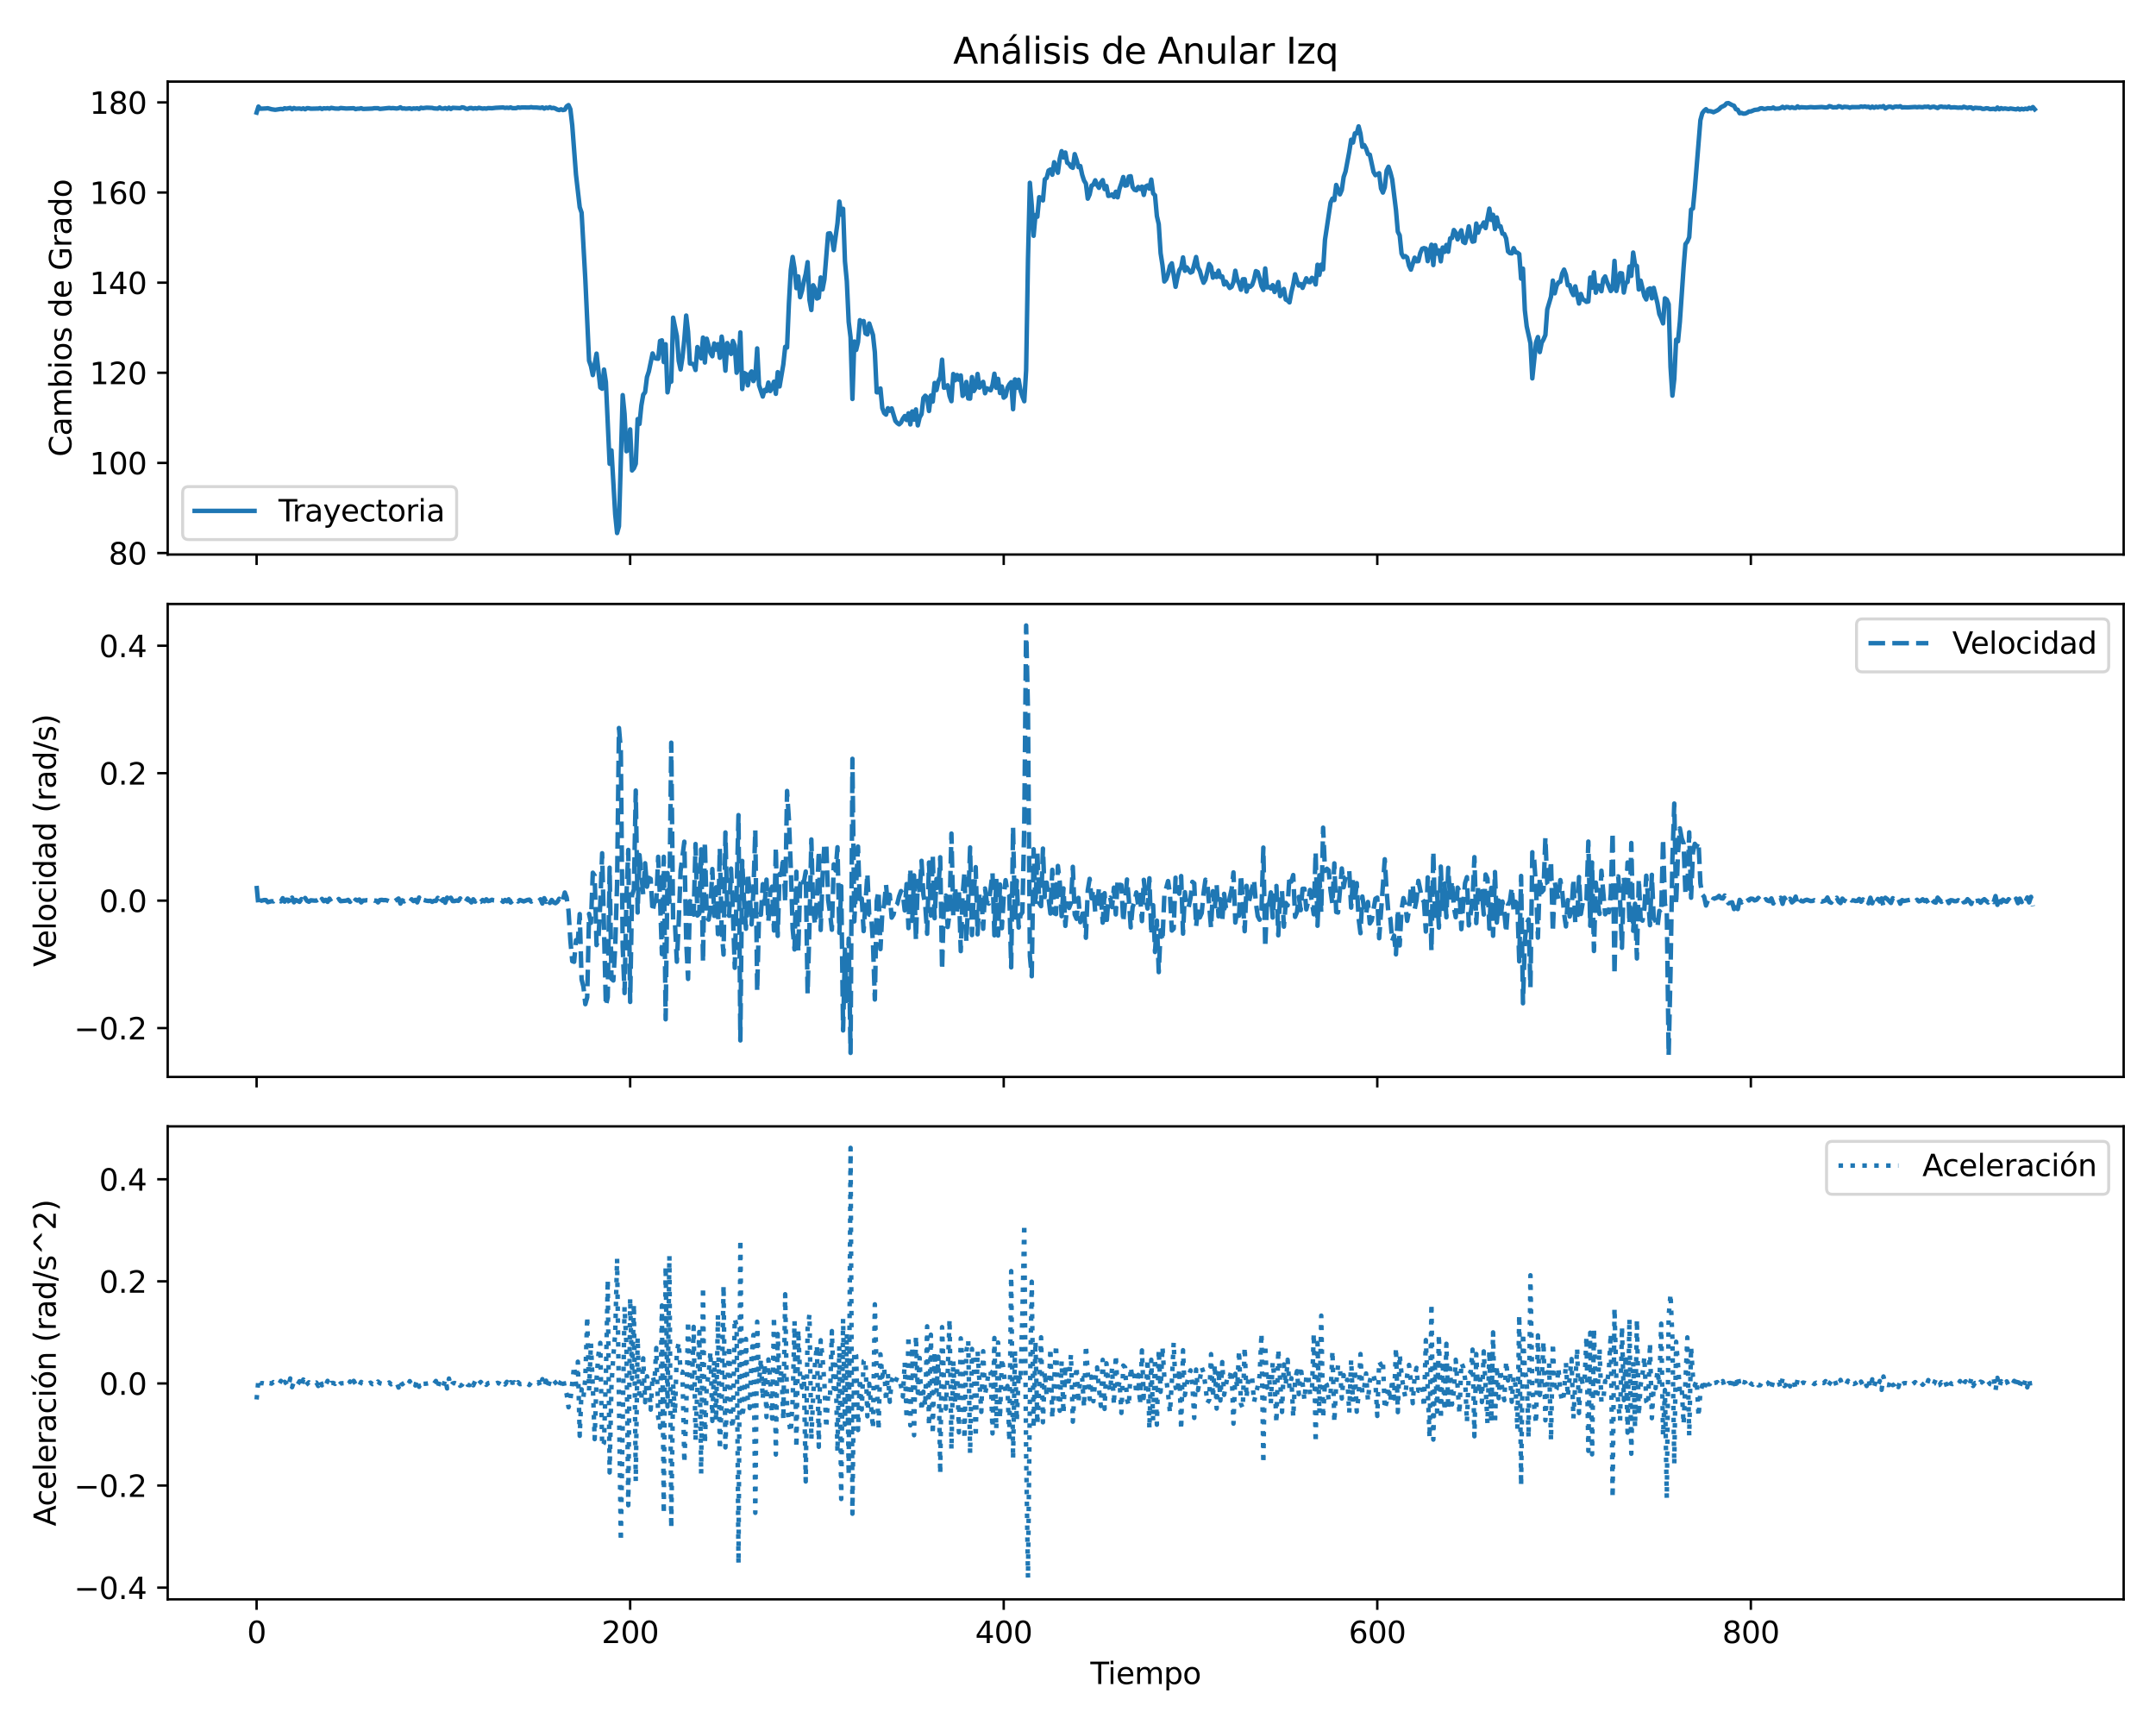 <?xml version="1.0" encoding="utf-8" standalone="no"?>
<!DOCTYPE svg PUBLIC "-//W3C//DTD SVG 1.1//EN"
  "http://www.w3.org/Graphics/SVG/1.1/DTD/svg11.dtd">
<svg xmlns:xlink="http://www.w3.org/1999/xlink" width="720pt" height="576pt" viewBox="0 0 720 576" xmlns="http://www.w3.org/2000/svg" version="1.1">
 <defs>
  <style type="text/css">*{stroke-linejoin: round; stroke-linecap: butt}</style>
 </defs>
 <g id="figure_1">
  <g id="patch_1">
   <path d="M 0 576 
L 720 576 
L 720 0 
L 0 0 
z
" style="fill: #ffffff"/>
  </g>
  <g id="axes_1">
   <g id="patch_2">
    <path d="M 56 185.167 
L 709.2 185.167 
L 709.2 27.24 
L 56 27.24 
z
" style="fill: #ffffff"/>
   </g>
   <g id="matplotlib.axis_1">
    <g id="xtick_1">
     <g id="line2d_1">
      <defs>
       <path id="ma553bd7990" d="M 0 0 
L 0 3.5 
" style="stroke: #000000; stroke-width: 0.8"/>
      </defs>
      <g>
       <use xlink:href="#ma553bd7990" x="85.691" y="185.167" style="stroke: #000000; stroke-width: 0.8"/>
      </g>
     </g>
    </g>
    <g id="xtick_2">
     <g id="line2d_2">
      <g>
       <use xlink:href="#ma553bd7990" x="210.443" y="185.167" style="stroke: #000000; stroke-width: 0.8"/>
      </g>
     </g>
    </g>
    <g id="xtick_3">
     <g id="line2d_3">
      <g>
       <use xlink:href="#ma553bd7990" x="335.194" y="185.167" style="stroke: #000000; stroke-width: 0.8"/>
      </g>
     </g>
    </g>
    <g id="xtick_4">
     <g id="line2d_4">
      <g>
       <use xlink:href="#ma553bd7990" x="459.946" y="185.167" style="stroke: #000000; stroke-width: 0.8"/>
      </g>
     </g>
    </g>
    <g id="xtick_5">
     <g id="line2d_5">
      <g>
       <use xlink:href="#ma553bd7990" x="584.698" y="185.167" style="stroke: #000000; stroke-width: 0.8"/>
      </g>
     </g>
    </g>
   </g>
   <g id="matplotlib.axis_2">
    <g id="ytick_1">
     <g id="line2d_6">
      <defs>
       <path id="mcf88665799" d="M 0 0 
L -3.5 0 
" style="stroke: #000000; stroke-width: 0.8"/>
      </defs>
      <g>
       <use xlink:href="#mcf88665799" x="56" y="184.67" style="stroke: #000000; stroke-width: 0.8"/>
      </g>
     </g>
     <g id="text_1">
      <!-- 80 -->
      <g transform="translate(36.275 188.469) scale(0.1 -0.1)">
       <defs>
        <path id="DejaVuSans-38" d="M 2034 2216 
Q 1584 2216 1326 1975 
Q 1069 1734 1069 1313 
Q 1069 891 1326 650 
Q 1584 409 2034 409 
Q 2484 409 2743 651 
Q 3003 894 3003 1313 
Q 3003 1734 2745 1975 
Q 2488 2216 2034 2216 
z
M 1403 2484 
Q 997 2584 770 2862 
Q 544 3141 544 3541 
Q 544 4100 942 4425 
Q 1341 4750 2034 4750 
Q 2731 4750 3128 4425 
Q 3525 4100 3525 3541 
Q 3525 3141 3298 2862 
Q 3072 2584 2669 2484 
Q 3125 2378 3379 2068 
Q 3634 1759 3634 1313 
Q 3634 634 3220 271 
Q 2806 -91 2034 -91 
Q 1263 -91 848 271 
Q 434 634 434 1313 
Q 434 1759 690 2068 
Q 947 2378 1403 2484 
z
M 1172 3481 
Q 1172 3119 1398 2916 
Q 1625 2713 2034 2713 
Q 2441 2713 2670 2916 
Q 2900 3119 2900 3481 
Q 2900 3844 2670 4047 
Q 2441 4250 2034 4250 
Q 1625 4250 1398 4047 
Q 1172 3844 1172 3481 
z
" transform="scale(0.016)"/>
        <path id="DejaVuSans-30" d="M 2034 4250 
Q 1547 4250 1301 3770 
Q 1056 3291 1056 2328 
Q 1056 1369 1301 889 
Q 1547 409 2034 409 
Q 2525 409 2770 889 
Q 3016 1369 3016 2328 
Q 3016 3291 2770 3770 
Q 2525 4250 2034 4250 
z
M 2034 4750 
Q 2819 4750 3233 4129 
Q 3647 3509 3647 2328 
Q 3647 1150 3233 529 
Q 2819 -91 2034 -91 
Q 1250 -91 836 529 
Q 422 1150 422 2328 
Q 422 3509 836 4129 
Q 1250 4750 2034 4750 
z
" transform="scale(0.016)"/>
       </defs>
       <use xlink:href="#DejaVuSans-38"/>
       <use xlink:href="#DejaVuSans-30" x="63.623"/>
      </g>
     </g>
    </g>
    <g id="ytick_2">
     <g id="line2d_7">
      <g>
       <use xlink:href="#mcf88665799" x="56" y="154.574" style="stroke: #000000; stroke-width: 0.8"/>
      </g>
     </g>
     <g id="text_2">
      <!-- 100 -->
      <g transform="translate(29.913 158.374) scale(0.1 -0.1)">
       <defs>
        <path id="DejaVuSans-31" d="M 794 531 
L 1825 531 
L 1825 4091 
L 703 3866 
L 703 4441 
L 1819 4666 
L 2450 4666 
L 2450 531 
L 3481 531 
L 3481 0 
L 794 0 
L 794 531 
z
" transform="scale(0.016)"/>
       </defs>
       <use xlink:href="#DejaVuSans-31"/>
       <use xlink:href="#DejaVuSans-30" x="63.623"/>
       <use xlink:href="#DejaVuSans-30" x="127.246"/>
      </g>
     </g>
    </g>
    <g id="ytick_3">
     <g id="line2d_8">
      <g>
       <use xlink:href="#mcf88665799" x="56" y="124.479" style="stroke: #000000; stroke-width: 0.8"/>
      </g>
     </g>
     <g id="text_3">
      <!-- 120 -->
      <g transform="translate(29.913 128.278) scale(0.1 -0.1)">
       <defs>
        <path id="DejaVuSans-32" d="M 1228 531 
L 3431 531 
L 3431 0 
L 469 0 
L 469 531 
Q 828 903 1448 1529 
Q 2069 2156 2228 2338 
Q 2531 2678 2651 2914 
Q 2772 3150 2772 3378 
Q 2772 3750 2511 3984 
Q 2250 4219 1831 4219 
Q 1534 4219 1204 4116 
Q 875 4013 500 3803 
L 500 4441 
Q 881 4594 1212 4672 
Q 1544 4750 1819 4750 
Q 2544 4750 2975 4387 
Q 3406 4025 3406 3419 
Q 3406 3131 3298 2873 
Q 3191 2616 2906 2266 
Q 2828 2175 2409 1742 
Q 1991 1309 1228 531 
z
" transform="scale(0.016)"/>
       </defs>
       <use xlink:href="#DejaVuSans-31"/>
       <use xlink:href="#DejaVuSans-32" x="63.623"/>
       <use xlink:href="#DejaVuSans-30" x="127.246"/>
      </g>
     </g>
    </g>
    <g id="ytick_4">
     <g id="line2d_9">
      <g>
       <use xlink:href="#mcf88665799" x="56" y="94.384" style="stroke: #000000; stroke-width: 0.8"/>
      </g>
     </g>
     <g id="text_4">
      <!-- 140 -->
      <g transform="translate(29.913 98.183) scale(0.1 -0.1)">
       <defs>
        <path id="DejaVuSans-34" d="M 2419 4116 
L 825 1625 
L 2419 1625 
L 2419 4116 
z
M 2253 4666 
L 3047 4666 
L 3047 1625 
L 3713 1625 
L 3713 1100 
L 3047 1100 
L 3047 0 
L 2419 0 
L 2419 1100 
L 313 1100 
L 313 1709 
L 2253 4666 
z
" transform="scale(0.016)"/>
       </defs>
       <use xlink:href="#DejaVuSans-31"/>
       <use xlink:href="#DejaVuSans-34" x="63.623"/>
       <use xlink:href="#DejaVuSans-30" x="127.246"/>
      </g>
     </g>
    </g>
    <g id="ytick_5">
     <g id="line2d_10">
      <g>
       <use xlink:href="#mcf88665799" x="56" y="64.288" style="stroke: #000000; stroke-width: 0.8"/>
      </g>
     </g>
     <g id="text_5">
      <!-- 160 -->
      <g transform="translate(29.913 68.087) scale(0.1 -0.1)">
       <defs>
        <path id="DejaVuSans-36" d="M 2113 2584 
Q 1688 2584 1439 2293 
Q 1191 2003 1191 1497 
Q 1191 994 1439 701 
Q 1688 409 2113 409 
Q 2538 409 2786 701 
Q 3034 994 3034 1497 
Q 3034 2003 2786 2293 
Q 2538 2584 2113 2584 
z
M 3366 4563 
L 3366 3988 
Q 3128 4100 2886 4159 
Q 2644 4219 2406 4219 
Q 1781 4219 1451 3797 
Q 1122 3375 1075 2522 
Q 1259 2794 1537 2939 
Q 1816 3084 2150 3084 
Q 2853 3084 3261 2657 
Q 3669 2231 3669 1497 
Q 3669 778 3244 343 
Q 2819 -91 2113 -91 
Q 1303 -91 875 529 
Q 447 1150 447 2328 
Q 447 3434 972 4092 
Q 1497 4750 2381 4750 
Q 2619 4750 2861 4703 
Q 3103 4656 3366 4563 
z
" transform="scale(0.016)"/>
       </defs>
       <use xlink:href="#DejaVuSans-31"/>
       <use xlink:href="#DejaVuSans-36" x="63.623"/>
       <use xlink:href="#DejaVuSans-30" x="127.246"/>
      </g>
     </g>
    </g>
    <g id="ytick_6">
     <g id="line2d_11">
      <g>
       <use xlink:href="#mcf88665799" x="56" y="34.193" style="stroke: #000000; stroke-width: 0.8"/>
      </g>
     </g>
     <g id="text_6">
      <!-- 180 -->
      <g transform="translate(29.913 37.992) scale(0.1 -0.1)">
       <use xlink:href="#DejaVuSans-31"/>
       <use xlink:href="#DejaVuSans-38" x="63.623"/>
       <use xlink:href="#DejaVuSans-30" x="127.246"/>
      </g>
     </g>
    </g>
    <g id="text_7">
     <!-- Cambios de Grado -->
     <g transform="translate(23.833 152.513) rotate(-90) scale(0.1 -0.1)">
      <defs>
       <path id="DejaVuSans-43" d="M 4122 4306 
L 4122 3641 
Q 3803 3938 3442 4084 
Q 3081 4231 2675 4231 
Q 1875 4231 1450 3742 
Q 1025 3253 1025 2328 
Q 1025 1406 1450 917 
Q 1875 428 2675 428 
Q 3081 428 3442 575 
Q 3803 722 4122 1019 
L 4122 359 
Q 3791 134 3420 21 
Q 3050 -91 2638 -91 
Q 1578 -91 968 557 
Q 359 1206 359 2328 
Q 359 3453 968 4101 
Q 1578 4750 2638 4750 
Q 3056 4750 3426 4639 
Q 3797 4528 4122 4306 
z
" transform="scale(0.016)"/>
       <path id="DejaVuSans-61" d="M 2194 1759 
Q 1497 1759 1228 1600 
Q 959 1441 959 1056 
Q 959 750 1161 570 
Q 1363 391 1709 391 
Q 2188 391 2477 730 
Q 2766 1069 2766 1631 
L 2766 1759 
L 2194 1759 
z
M 3341 1997 
L 3341 0 
L 2766 0 
L 2766 531 
Q 2569 213 2275 61 
Q 1981 -91 1556 -91 
Q 1019 -91 701 211 
Q 384 513 384 1019 
Q 384 1609 779 1909 
Q 1175 2209 1959 2209 
L 2766 2209 
L 2766 2266 
Q 2766 2663 2505 2880 
Q 2244 3097 1772 3097 
Q 1472 3097 1187 3025 
Q 903 2953 641 2809 
L 641 3341 
Q 956 3463 1253 3523 
Q 1550 3584 1831 3584 
Q 2591 3584 2966 3190 
Q 3341 2797 3341 1997 
z
" transform="scale(0.016)"/>
       <path id="DejaVuSans-6d" d="M 3328 2828 
Q 3544 3216 3844 3400 
Q 4144 3584 4550 3584 
Q 5097 3584 5394 3201 
Q 5691 2819 5691 2113 
L 5691 0 
L 5113 0 
L 5113 2094 
Q 5113 2597 4934 2840 
Q 4756 3084 4391 3084 
Q 3944 3084 3684 2787 
Q 3425 2491 3425 1978 
L 3425 0 
L 2847 0 
L 2847 2094 
Q 2847 2600 2669 2842 
Q 2491 3084 2119 3084 
Q 1678 3084 1418 2786 
Q 1159 2488 1159 1978 
L 1159 0 
L 581 0 
L 581 3500 
L 1159 3500 
L 1159 2956 
Q 1356 3278 1631 3431 
Q 1906 3584 2284 3584 
Q 2666 3584 2933 3390 
Q 3200 3197 3328 2828 
z
" transform="scale(0.016)"/>
       <path id="DejaVuSans-62" d="M 3116 1747 
Q 3116 2381 2855 2742 
Q 2594 3103 2138 3103 
Q 1681 3103 1420 2742 
Q 1159 2381 1159 1747 
Q 1159 1113 1420 752 
Q 1681 391 2138 391 
Q 2594 391 2855 752 
Q 3116 1113 3116 1747 
z
M 1159 2969 
Q 1341 3281 1617 3432 
Q 1894 3584 2278 3584 
Q 2916 3584 3314 3078 
Q 3713 2572 3713 1747 
Q 3713 922 3314 415 
Q 2916 -91 2278 -91 
Q 1894 -91 1617 61 
Q 1341 213 1159 525 
L 1159 0 
L 581 0 
L 581 4863 
L 1159 4863 
L 1159 2969 
z
" transform="scale(0.016)"/>
       <path id="DejaVuSans-69" d="M 603 3500 
L 1178 3500 
L 1178 0 
L 603 0 
L 603 3500 
z
M 603 4863 
L 1178 4863 
L 1178 4134 
L 603 4134 
L 603 4863 
z
" transform="scale(0.016)"/>
       <path id="DejaVuSans-6f" d="M 1959 3097 
Q 1497 3097 1228 2736 
Q 959 2375 959 1747 
Q 959 1119 1226 758 
Q 1494 397 1959 397 
Q 2419 397 2687 759 
Q 2956 1122 2956 1747 
Q 2956 2369 2687 2733 
Q 2419 3097 1959 3097 
z
M 1959 3584 
Q 2709 3584 3137 3096 
Q 3566 2609 3566 1747 
Q 3566 888 3137 398 
Q 2709 -91 1959 -91 
Q 1206 -91 779 398 
Q 353 888 353 1747 
Q 353 2609 779 3096 
Q 1206 3584 1959 3584 
z
" transform="scale(0.016)"/>
       <path id="DejaVuSans-73" d="M 2834 3397 
L 2834 2853 
Q 2591 2978 2328 3040 
Q 2066 3103 1784 3103 
Q 1356 3103 1142 2972 
Q 928 2841 928 2578 
Q 928 2378 1081 2264 
Q 1234 2150 1697 2047 
L 1894 2003 
Q 2506 1872 2764 1633 
Q 3022 1394 3022 966 
Q 3022 478 2636 193 
Q 2250 -91 1575 -91 
Q 1294 -91 989 -36 
Q 684 19 347 128 
L 347 722 
Q 666 556 975 473 
Q 1284 391 1588 391 
Q 1994 391 2212 530 
Q 2431 669 2431 922 
Q 2431 1156 2273 1281 
Q 2116 1406 1581 1522 
L 1381 1569 
Q 847 1681 609 1914 
Q 372 2147 372 2553 
Q 372 3047 722 3315 
Q 1072 3584 1716 3584 
Q 2034 3584 2315 3537 
Q 2597 3491 2834 3397 
z
" transform="scale(0.016)"/>
       <path id="DejaVuSans-20" transform="scale(0.016)"/>
       <path id="DejaVuSans-64" d="M 2906 2969 
L 2906 4863 
L 3481 4863 
L 3481 0 
L 2906 0 
L 2906 525 
Q 2725 213 2448 61 
Q 2172 -91 1784 -91 
Q 1150 -91 751 415 
Q 353 922 353 1747 
Q 353 2572 751 3078 
Q 1150 3584 1784 3584 
Q 2172 3584 2448 3432 
Q 2725 3281 2906 2969 
z
M 947 1747 
Q 947 1113 1208 752 
Q 1469 391 1925 391 
Q 2381 391 2643 752 
Q 2906 1113 2906 1747 
Q 2906 2381 2643 2742 
Q 2381 3103 1925 3103 
Q 1469 3103 1208 2742 
Q 947 2381 947 1747 
z
" transform="scale(0.016)"/>
       <path id="DejaVuSans-65" d="M 3597 1894 
L 3597 1613 
L 953 1613 
Q 991 1019 1311 708 
Q 1631 397 2203 397 
Q 2534 397 2845 478 
Q 3156 559 3463 722 
L 3463 178 
Q 3153 47 2828 -22 
Q 2503 -91 2169 -91 
Q 1331 -91 842 396 
Q 353 884 353 1716 
Q 353 2575 817 3079 
Q 1281 3584 2069 3584 
Q 2775 3584 3186 3129 
Q 3597 2675 3597 1894 
z
M 3022 2063 
Q 3016 2534 2758 2815 
Q 2500 3097 2075 3097 
Q 1594 3097 1305 2825 
Q 1016 2553 972 2059 
L 3022 2063 
z
" transform="scale(0.016)"/>
       <path id="DejaVuSans-47" d="M 3809 666 
L 3809 1919 
L 2778 1919 
L 2778 2438 
L 4434 2438 
L 4434 434 
Q 4069 175 3628 42 
Q 3188 -91 2688 -91 
Q 1594 -91 976 548 
Q 359 1188 359 2328 
Q 359 3472 976 4111 
Q 1594 4750 2688 4750 
Q 3144 4750 3555 4637 
Q 3966 4525 4313 4306 
L 4313 3634 
Q 3963 3931 3569 4081 
Q 3175 4231 2741 4231 
Q 1884 4231 1454 3753 
Q 1025 3275 1025 2328 
Q 1025 1384 1454 906 
Q 1884 428 2741 428 
Q 3075 428 3337 486 
Q 3600 544 3809 666 
z
" transform="scale(0.016)"/>
       <path id="DejaVuSans-72" d="M 2631 2963 
Q 2534 3019 2420 3045 
Q 2306 3072 2169 3072 
Q 1681 3072 1420 2755 
Q 1159 2438 1159 1844 
L 1159 0 
L 581 0 
L 581 3500 
L 1159 3500 
L 1159 2956 
Q 1341 3275 1631 3429 
Q 1922 3584 2338 3584 
Q 2397 3584 2469 3576 
Q 2541 3569 2628 3553 
L 2631 2963 
z
" transform="scale(0.016)"/>
      </defs>
      <use xlink:href="#DejaVuSans-43"/>
      <use xlink:href="#DejaVuSans-61" x="69.824"/>
      <use xlink:href="#DejaVuSans-6d" x="131.104"/>
      <use xlink:href="#DejaVuSans-62" x="228.516"/>
      <use xlink:href="#DejaVuSans-69" x="291.992"/>
      <use xlink:href="#DejaVuSans-6f" x="319.775"/>
      <use xlink:href="#DejaVuSans-73" x="380.957"/>
      <use xlink:href="#DejaVuSans-20" x="433.057"/>
      <use xlink:href="#DejaVuSans-64" x="464.844"/>
      <use xlink:href="#DejaVuSans-65" x="528.32"/>
      <use xlink:href="#DejaVuSans-20" x="589.844"/>
      <use xlink:href="#DejaVuSans-47" x="621.631"/>
      <use xlink:href="#DejaVuSans-72" x="699.121"/>
      <use xlink:href="#DejaVuSans-61" x="740.234"/>
      <use xlink:href="#DejaVuSans-64" x="801.514"/>
      <use xlink:href="#DejaVuSans-6f" x="864.99"/>
     </g>
    </g>
   </g>
   <g id="line2d_12">
    <path d="M 85.691 37.594 
L 86.315 35.592 
L 86.938 36.299 
L 88.81 36.209 
L 89.433 36.134 
L 90.681 36.48 
L 91.928 36.661 
L 93.8 36.375 
L 94.424 36.48 
L 95.047 36.149 
L 95.671 36.284 
L 96.919 36.044 
L 97.542 36.48 
L 98.166 36.074 
L 98.79 36.299 
L 100.037 36.224 
L 100.661 36.39 
L 101.285 36.179 
L 101.909 36.48 
L 102.532 36.119 
L 103.156 36.149 
L 103.78 36.299 
L 105.651 36.254 
L 106.275 36.254 
L 106.899 36.104 
L 107.522 36.39 
L 108.146 36.149 
L 108.77 36.224 
L 109.394 36.119 
L 110.017 36.284 
L 110.641 36.014 
L 111.889 36.239 
L 113.136 36.284 
L 113.76 36.059 
L 115.631 36.239 
L 118.126 36.134 
L 118.75 36.435 
L 119.374 36.299 
L 119.998 36.284 
L 120.621 36.134 
L 121.245 36.375 
L 124.364 36.254 
L 124.988 36.134 
L 126.235 36.134 
L 126.859 36.375 
L 129.978 36.044 
L 130.602 36.149 
L 131.225 36.089 
L 132.473 36.239 
L 133.097 36.119 
L 133.72 35.833 
L 134.344 36.239 
L 134.968 36.194 
L 135.592 36.299 
L 136.839 36.164 
L 137.463 36.375 
L 138.087 36.194 
L 138.71 36.254 
L 139.334 36.149 
L 139.958 36.39 
L 140.582 35.968 
L 141.205 36.119 
L 142.453 35.953 
L 144.324 36.029 
L 144.948 36.194 
L 146.195 36.269 
L 146.819 35.893 
L 147.443 36.254 
L 148.067 36.269 
L 148.691 36.074 
L 149.314 36.36 
L 149.938 35.953 
L 150.562 36.39 
L 151.186 35.999 
L 153.681 36.134 
L 154.304 35.833 
L 154.928 35.938 
L 155.552 36.269 
L 156.176 36.375 
L 156.799 36.089 
L 157.423 36.044 
L 158.047 36.284 
L 158.671 36.104 
L 159.294 36.239 
L 159.918 35.999 
L 161.166 36.269 
L 161.789 36.179 
L 162.413 36.269 
L 163.037 36.089 
L 164.284 36.149 
L 165.532 35.999 
L 168.027 35.878 
L 168.651 36.044 
L 169.275 35.953 
L 169.898 36.044 
L 170.522 35.863 
L 171.146 36.119 
L 172.393 36.104 
L 173.017 35.848 
L 173.641 35.968 
L 174.265 35.878 
L 176.76 35.908 
L 177.383 35.773 
L 178.007 35.908 
L 179.255 35.908 
L 180.502 36.044 
L 181.126 35.863 
L 181.75 36.254 
L 182.373 35.923 
L 182.997 36.089 
L 183.621 35.788 
L 184.245 36.104 
L 184.869 36.014 
L 185.492 36.239 
L 186.116 36.585 
L 186.74 36.751 
L 187.364 36.495 
L 187.987 36.751 
L 188.611 36.615 
L 189.235 35.517 
L 189.859 35.096 
L 190.482 36.48 
L 191.106 41.882 
L 192.354 58.344 
L 193.601 69.194 
L 194.225 71.015 
L 195.472 93.345 
L 196.72 120.446 
L 197.344 122.237 
L 197.967 125.246 
L 199.215 118.084 
L 200.462 129.37 
L 201.086 129.806 
L 201.71 123.396 
L 202.334 127.579 
L 203.581 154.86 
L 204.205 150.406 
L 205.453 171.789 
L 206.076 177.989 
L 206.7 175.701 
L 207.948 131.943 
L 208.571 138.172 
L 209.195 150.677 
L 209.819 150.241 
L 210.443 143.379 
L 211.066 157.087 
L 211.69 156.365 
L 212.314 154.845 
L 212.938 139.948 
L 213.561 141.558 
L 214.185 135.389 
L 214.809 131.792 
L 215.433 130.98 
L 216.056 125.924 
L 216.68 124.043 
L 217.928 118.024 
L 218.551 119.513 
L 219.175 119.724 
L 219.799 119.784 
L 220.423 113.855 
L 221.047 113.645 
L 221.67 120.883 
L 222.294 114.954 
L 222.918 131.01 
L 223.542 127.278 
L 224.165 127.443 
L 224.789 106.076 
L 226.037 112.215 
L 226.66 120.476 
L 227.284 123.366 
L 227.908 119.348 
L 228.532 113.344 
L 229.155 105.368 
L 229.779 110.786 
L 230.403 121.379 
L 231.027 121.454 
L 231.65 121.65 
L 232.274 123.546 
L 232.898 115.887 
L 234.145 119.664 
L 234.769 112.727 
L 235.393 121.048 
L 236.017 113.103 
L 237.264 117.873 
L 237.888 118.957 
L 238.512 114.683 
L 239.136 116.745 
L 239.759 114.939 
L 240.383 119.468 
L 241.007 112.396 
L 241.631 116.474 
L 242.254 123.772 
L 242.878 114.548 
L 243.502 116.128 
L 244.126 118.189 
L 244.749 113.855 
L 245.373 115.375 
L 245.997 124.464 
L 246.621 122.568 
L 247.244 110.996 
L 247.868 129.911 
L 248.492 124.539 
L 249.116 124.87 
L 249.739 128.677 
L 250.363 124.976 
L 250.987 124.028 
L 251.611 127.248 
L 252.234 125.894 
L 252.858 116.338 
L 253.482 128.632 
L 254.729 132.409 
L 255.353 130.182 
L 255.977 130.588 
L 256.601 127.744 
L 257.225 130.573 
L 257.848 129.354 
L 258.472 127.458 
L 259.096 131.506 
L 259.72 124.268 
L 260.343 129.038 
L 261.591 121.695 
L 262.215 115.812 
L 262.838 116.037 
L 263.462 101.2 
L 264.086 90.246 
L 264.71 85.806 
L 265.333 89.613 
L 265.957 96.219 
L 266.581 92.307 
L 267.205 99.229 
L 267.828 97.122 
L 268.452 93.962 
L 269.076 91.479 
L 269.7 87.537 
L 270.323 100.147 
L 270.947 103.518 
L 271.571 95.241 
L 272.195 96.445 
L 272.818 99.68 
L 273.442 99.379 
L 274.066 92.653 
L 274.69 96.626 
L 275.314 93.3 
L 276.561 77.997 
L 277.185 77.891 
L 277.809 79.577 
L 278.432 83.519 
L 279.68 74.536 
L 280.304 67.313 
L 280.927 71.677 
L 281.551 69.72 
L 282.175 87.281 
L 282.799 93.917 
L 283.422 107.49 
L 284.046 112.621 
L 284.67 133.222 
L 285.294 114.036 
L 285.917 116.85 
L 286.541 114.232 
L 287.165 106.918 
L 287.789 107.475 
L 288.412 107.204 
L 289.036 111.327 
L 289.66 111.673 
L 290.284 108.017 
L 291.531 111.854 
L 292.155 117.617 
L 292.779 130.995 
L 293.403 131.01 
L 294.026 129.716 
L 294.65 136.276 
L 295.274 137.917 
L 295.898 138.443 
L 296.521 136.307 
L 297.145 137.164 
L 297.769 136.367 
L 299.016 140.55 
L 299.64 141.257 
L 300.264 141.694 
L 300.888 141.107 
L 301.511 139.813 
L 302.135 138.925 
L 302.759 140.249 
L 303.383 138.007 
L 304.006 141.724 
L 304.63 137.39 
L 305.254 140.129 
L 305.878 136.713 
L 306.501 142.04 
L 307.125 139.376 
L 307.749 138.293 
L 308.373 132.906 
L 308.996 132.138 
L 309.62 132.755 
L 310.244 137.239 
L 310.868 132.078 
L 311.492 134.095 
L 312.115 127.88 
L 312.739 130.257 
L 313.363 127.323 
L 313.987 125.969 
L 314.61 120.1 
L 315.234 129.475 
L 315.858 129.339 
L 316.482 128.647 
L 317.105 132.214 
L 317.729 133.959 
L 318.353 124.885 
L 318.977 126.977 
L 319.6 125.216 
L 320.224 126.796 
L 320.848 125.367 
L 321.472 132.199 
L 322.095 131.416 
L 322.719 127.534 
L 323.343 133.041 
L 323.967 133.101 
L 324.59 125.909 
L 325.214 130.573 
L 325.838 129.4 
L 326.462 124.87 
L 327.085 129.43 
L 328.333 127.504 
L 328.957 131.311 
L 329.581 129.67 
L 330.204 129.926 
L 330.828 130.333 
L 331.452 128.542 
L 332.076 124.795 
L 332.699 129.49 
L 333.323 126.51 
L 333.947 131.235 
L 334.571 129.054 
L 335.194 132.785 
L 335.818 132.274 
L 336.442 129.505 
L 337.066 128.346 
L 337.689 127.609 
L 338.313 136.638 
L 338.937 126.691 
L 339.561 129.49 
L 340.184 126.796 
L 340.808 130.438 
L 341.432 132.394 
L 342.056 133.974 
L 342.679 123.636 
L 343.303 86.408 
L 343.927 61.038 
L 344.551 68.502 
L 345.174 78.734 
L 345.798 71.782 
L 346.422 72.369 
L 347.046 65.838 
L 347.67 66.169 
L 348.293 66.922 
L 348.917 59.879 
L 349.541 59.398 
L 350.165 56.96 
L 350.788 56.599 
L 351.412 58.344 
L 352.036 54.176 
L 353.283 57.682 
L 353.907 52.987 
L 354.531 50.474 
L 355.155 52.581 
L 355.778 50.926 
L 356.402 54.342 
L 357.026 54.718 
L 357.65 55.711 
L 358.273 56.042 
L 358.897 51.468 
L 359.521 53.349 
L 360.145 55.816 
L 360.768 55.44 
L 361.392 58.359 
L 362.016 60.286 
L 362.64 61.309 
L 363.263 66.335 
L 363.887 64.935 
L 364.511 61.986 
L 365.135 61.67 
L 365.759 60.21 
L 366.382 61.76 
L 367.006 62.723 
L 367.63 60.978 
L 368.254 60.15 
L 368.877 63.13 
L 369.501 62.121 
L 370.125 65.417 
L 370.749 65.311 
L 371.372 64.905 
L 371.996 65.778 
L 372.62 64.017 
L 373.244 65.883 
L 373.867 62.979 
L 374.491 61.218 
L 375.115 59.112 
L 375.739 61.986 
L 376.362 61.835 
L 376.986 58.976 
L 377.61 58.841 
L 378.234 62.467 
L 378.857 63.355 
L 379.481 63.551 
L 380.105 62.437 
L 380.729 63.099 
L 381.352 62.317 
L 381.976 65.086 
L 382.6 62.272 
L 383.224 61.926 
L 383.848 62.994 
L 384.471 59.97 
L 385.095 64.589 
L 385.719 65.206 
L 386.343 72.158 
L 386.966 74.867 
L 387.59 84.542 
L 388.214 88.56 
L 388.838 93.992 
L 389.461 93.24 
L 390.085 91.464 
L 390.709 88.816 
L 391.333 87.928 
L 392.58 95.768 
L 393.204 92.668 
L 393.828 90.215 
L 394.451 89.282 
L 395.075 85.957 
L 395.699 90.426 
L 396.323 89.282 
L 397.57 91.028 
L 398.194 90.697 
L 399.441 85.821 
L 400.065 89.313 
L 400.689 90.456 
L 401.313 92.728 
L 401.937 94.414 
L 402.56 93.39 
L 403.808 88.154 
L 404.432 89.042 
L 405.055 92.713 
L 405.679 91.434 
L 406.303 92.503 
L 406.927 90.381 
L 407.55 92.503 
L 408.174 92.307 
L 408.798 95.001 
L 409.422 94.083 
L 410.669 96.174 
L 411.293 95.768 
L 411.917 94.218 
L 412.54 90.396 
L 413.164 93.36 
L 413.788 94.7 
L 414.412 96.746 
L 415.035 93.255 
L 415.659 93.225 
L 416.283 97.363 
L 416.907 95.362 
L 417.53 95.753 
L 418.154 95.151 
L 418.778 93.345 
L 419.402 90.531 
L 420.026 90.847 
L 420.649 92.954 
L 421.273 95.542 
L 421.897 96.821 
L 422.521 89.644 
L 423.144 95.979 
L 423.768 95.798 
L 424.392 96.325 
L 425.016 95.211 
L 425.639 97.498 
L 426.263 96.159 
L 426.887 94.173 
L 427.511 98.868 
L 428.758 96.49 
L 429.382 100.011 
L 430.006 100.327 
L 430.629 100.975 
L 431.253 97.619 
L 431.877 95.046 
L 432.501 91.585 
L 433.124 93.782 
L 433.748 95.347 
L 434.372 94.835 
L 434.996 96.129 
L 436.243 92.924 
L 436.867 94.113 
L 437.491 94.218 
L 438.115 92.774 
L 438.738 93.135 
L 439.362 94.986 
L 439.986 88.395 
L 440.61 91.795 
L 441.233 88.365 
L 441.857 89.945 
L 442.481 80.073 
L 444.352 67.644 
L 444.976 66.32 
L 445.6 66.801 
L 446.223 61.76 
L 447.471 64.905 
L 448.095 63.43 
L 448.718 59.082 
L 449.342 57.276 
L 450.59 50.67 
L 451.213 46.652 
L 451.837 47.6 
L 452.461 44.531 
L 453.085 44.561 
L 453.708 42.198 
L 454.332 44.606 
L 454.956 49.015 
L 455.58 48.458 
L 456.204 49.602 
L 456.827 51.468 
L 457.451 51.648 
L 458.699 57.411 
L 459.322 58.495 
L 459.946 58.239 
L 460.57 57.833 
L 461.194 62.919 
L 461.817 64.303 
L 462.441 62.558 
L 463.065 56.96 
L 463.689 55.681 
L 464.312 57.532 
L 464.936 59.939 
L 466.184 70.112 
L 466.807 77.38 
L 467.431 78.599 
L 468.055 84.663 
L 468.679 85.867 
L 469.302 85.521 
L 469.926 86.002 
L 470.55 88.741 
L 471.174 90.035 
L 472.421 86.047 
L 473.045 87.236 
L 473.669 87.191 
L 474.293 84.512 
L 474.916 83.068 
L 475.54 82.842 
L 476.164 83.023 
L 476.788 87.206 
L 477.411 84.061 
L 478.035 81.713 
L 478.659 88.515 
L 479.283 81.864 
L 479.906 84.693 
L 480.53 83.609 
L 481.154 87.266 
L 481.778 82.661 
L 482.401 84.106 
L 483.025 81.789 
L 483.649 84.046 
L 484.273 79.607 
L 484.896 79.471 
L 485.52 76.808 
L 486.144 77.696 
L 486.768 79.938 
L 487.391 78.177 
L 488.015 76.898 
L 488.639 80.765 
L 489.263 81.142 
L 489.886 78.764 
L 490.51 75.589 
L 491.134 78.945 
L 491.758 80.69 
L 492.382 80.525 
L 493.005 74.641 
L 493.629 77.681 
L 494.253 75.755 
L 494.877 75.544 
L 495.5 74.28 
L 496.124 76.161 
L 497.372 69.66 
L 497.995 73.452 
L 498.619 71.722 
L 499.243 76.477 
L 499.867 72.61 
L 500.49 75.574 
L 501.114 75.559 
L 501.738 78.027 
L 502.362 78.147 
L 502.985 79.637 
L 503.609 83.956 
L 504.233 84.527 
L 504.857 84.603 
L 505.48 82.857 
L 506.104 84.211 
L 506.728 84.362 
L 507.352 84.828 
L 507.975 93.044 
L 508.599 89.704 
L 509.223 103.593 
L 509.847 108.98 
L 511.094 114.623 
L 511.718 126.345 
L 512.966 114.307 
L 513.589 112.546 
L 514.213 117.557 
L 514.837 114.457 
L 515.461 113.314 
L 516.084 111.869 
L 516.708 103.337 
L 517.956 99.079 
L 518.579 93.691 
L 519.203 97.95 
L 519.827 95.407 
L 520.451 94.278 
L 521.074 94.098 
L 521.698 91.314 
L 522.322 90.02 
L 522.946 91.765 
L 523.569 95.256 
L 524.193 95.181 
L 524.817 97.333 
L 525.441 98.537 
L 526.064 95.618 
L 527.312 101.351 
L 527.936 98.161 
L 528.56 99.966 
L 529.183 100.252 
L 529.807 100.794 
L 530.431 100.674 
L 531.055 92.683 
L 531.678 96.084 
L 532.302 90.923 
L 532.926 97.739 
L 533.55 95.302 
L 534.173 95.437 
L 534.797 97.243 
L 535.421 93.195 
L 536.045 92.307 
L 536.668 94.158 
L 537.916 97.182 
L 538.54 96.34 
L 539.163 87.101 
L 539.787 97.152 
L 540.411 94.489 
L 541.035 91.209 
L 541.658 91.299 
L 542.282 97.679 
L 542.906 94.504 
L 543.53 94.143 
L 544.153 88.981 
L 544.777 92.126 
L 545.401 84.332 
L 546.025 88.41 
L 546.649 88.831 
L 547.272 96.656 
L 547.896 93.706 
L 549.144 98.868 
L 549.767 99.996 
L 550.391 96.626 
L 551.015 96.295 
L 551.639 99.62 
L 552.262 96.129 
L 553.51 101.291 
L 554.134 104.872 
L 554.757 106.256 
L 555.381 107.987 
L 556.005 99.62 
L 556.629 100.057 
L 557.252 101.591 
L 557.876 122.538 
L 558.5 132.108 
L 559.124 126.571 
L 559.747 113.434 
L 560.371 113.961 
L 560.995 107.445 
L 562.242 89.237 
L 562.866 81.518 
L 563.49 80.69 
L 564.114 79.231 
L 564.738 69.991 
L 565.361 69.6 
L 565.985 63.084 
L 567.856 40.122 
L 568.48 37.804 
L 569.104 36.977 
L 569.728 36.465 
L 570.351 37.127 
L 570.975 37.097 
L 571.599 37.217 
L 572.223 37.473 
L 573.47 36.886 
L 574.094 36.465 
L 574.718 35.818 
L 575.965 35.201 
L 576.589 34.509 
L 577.213 34.419 
L 578.46 35.096 
L 579.084 35.321 
L 579.708 36.465 
L 580.331 36.661 
L 580.955 37.804 
L 581.579 37.699 
L 582.203 37.955 
L 582.827 37.91 
L 583.45 37.654 
L 584.074 37.232 
L 584.698 37.217 
L 585.945 36.706 
L 587.193 36.57 
L 587.817 36.194 
L 588.44 36.134 
L 589.064 36.375 
L 589.688 36.33 
L 590.312 36.134 
L 591.559 36.209 
L 592.183 35.908 
L 592.807 36.299 
L 594.054 36.254 
L 594.678 36.059 
L 595.302 35.667 
L 595.925 36.104 
L 596.549 35.713 
L 597.173 35.773 
L 597.797 36.044 
L 598.42 35.788 
L 599.044 36.029 
L 599.668 36.059 
L 600.292 35.517 
L 600.916 35.953 
L 601.539 35.803 
L 603.411 35.923 
L 604.658 35.758 
L 605.906 35.863 
L 608.401 35.728 
L 609.648 35.893 
L 610.272 35.863 
L 610.896 35.442 
L 611.519 35.592 
L 612.143 35.878 
L 612.767 35.803 
L 613.391 35.848 
L 614.014 35.457 
L 614.638 35.592 
L 615.262 35.923 
L 615.886 35.652 
L 617.133 35.743 
L 617.757 35.983 
L 618.381 35.758 
L 620.876 35.773 
L 621.5 35.547 
L 622.123 35.698 
L 622.747 35.532 
L 623.371 35.713 
L 623.995 35.637 
L 624.618 35.999 
L 625.242 35.607 
L 625.866 35.968 
L 626.49 35.637 
L 627.113 35.833 
L 627.737 35.607 
L 628.361 35.728 
L 628.985 35.427 
L 629.608 36.209 
L 630.232 35.818 
L 630.856 35.607 
L 631.48 35.652 
L 632.103 35.968 
L 632.727 35.637 
L 633.351 35.592 
L 633.975 35.667 
L 634.598 35.472 
L 635.222 35.893 
L 635.846 35.818 
L 637.094 35.863 
L 639.589 35.713 
L 640.212 35.818 
L 640.836 35.698 
L 642.084 35.818 
L 642.707 35.637 
L 643.331 35.683 
L 643.955 35.592 
L 644.579 35.938 
L 645.202 35.713 
L 645.826 35.622 
L 647.074 36.074 
L 647.697 35.667 
L 648.321 35.577 
L 648.945 35.743 
L 649.569 35.698 
L 650.192 35.818 
L 650.816 35.577 
L 651.44 35.908 
L 652.687 35.818 
L 653.935 35.968 
L 654.559 35.908 
L 655.183 35.983 
L 655.806 35.652 
L 657.054 36.044 
L 657.678 35.848 
L 658.301 35.878 
L 658.925 36.33 
L 659.549 35.983 
L 660.796 36.089 
L 661.42 36.074 
L 662.044 36.36 
L 662.668 36.345 
L 663.291 36.149 
L 663.915 36.194 
L 664.539 36.45 
L 665.786 36.33 
L 666.41 36.525 
L 667.034 35.908 
L 667.658 36.48 
L 668.281 36.104 
L 668.905 36.345 
L 669.529 36.209 
L 670.776 36.42 
L 671.4 36.224 
L 673.272 36.525 
L 673.895 36.254 
L 674.519 36.6 
L 675.143 36.33 
L 675.767 36.525 
L 676.39 36.269 
L 677.014 36.45 
L 677.638 36.029 
L 678.262 36.269 
L 678.885 35.758 
L 679.509 36.51 
L 679.509 36.51 
" clip-path="url(#p869a0ad3bb)" style="fill: none; stroke: #1f77b4; stroke-width: 1.5; stroke-linecap: square"/>
   </g>
   <g id="patch_3">
    <path d="M 56 185.167 
L 56 27.24 
" style="fill: none; stroke: #000000; stroke-width: 0.8; stroke-linejoin: miter; stroke-linecap: square"/>
   </g>
   <g id="patch_4">
    <path d="M 709.2 185.167 
L 709.2 27.24 
" style="fill: none; stroke: #000000; stroke-width: 0.8; stroke-linejoin: miter; stroke-linecap: square"/>
   </g>
   <g id="patch_5">
    <path d="M 56 185.167 
L 709.2 185.167 
" style="fill: none; stroke: #000000; stroke-width: 0.8; stroke-linejoin: miter; stroke-linecap: square"/>
   </g>
   <g id="patch_6">
    <path d="M 56 27.24 
L 709.2 27.24 
" style="fill: none; stroke: #000000; stroke-width: 0.8; stroke-linejoin: miter; stroke-linecap: square"/>
   </g>
   <g id="text_8">
    <!-- Análisis de Anular Izq -->
    <g transform="translate(318.295 21.24) scale(0.12 -0.12)">
     <defs>
      <path id="DejaVuSans-41" d="M 2188 4044 
L 1331 1722 
L 3047 1722 
L 2188 4044 
z
M 1831 4666 
L 2547 4666 
L 4325 0 
L 3669 0 
L 3244 1197 
L 1141 1197 
L 716 0 
L 50 0 
L 1831 4666 
z
" transform="scale(0.016)"/>
      <path id="DejaVuSans-6e" d="M 3513 2113 
L 3513 0 
L 2938 0 
L 2938 2094 
Q 2938 2591 2744 2837 
Q 2550 3084 2163 3084 
Q 1697 3084 1428 2787 
Q 1159 2491 1159 1978 
L 1159 0 
L 581 0 
L 581 3500 
L 1159 3500 
L 1159 2956 
Q 1366 3272 1645 3428 
Q 1925 3584 2291 3584 
Q 2894 3584 3203 3211 
Q 3513 2838 3513 2113 
z
" transform="scale(0.016)"/>
      <path id="DejaVuSans-e1" d="M 2194 1759 
Q 1497 1759 1228 1600 
Q 959 1441 959 1056 
Q 959 750 1161 570 
Q 1363 391 1709 391 
Q 2188 391 2477 730 
Q 2766 1069 2766 1631 
L 2766 1759 
L 2194 1759 
z
M 3341 1997 
L 3341 0 
L 2766 0 
L 2766 531 
Q 2569 213 2275 61 
Q 1981 -91 1556 -91 
Q 1019 -91 701 211 
Q 384 513 384 1019 
Q 384 1609 779 1909 
Q 1175 2209 1959 2209 
L 2766 2209 
L 2766 2266 
Q 2766 2663 2505 2880 
Q 2244 3097 1772 3097 
Q 1472 3097 1187 3025 
Q 903 2953 641 2809 
L 641 3341 
Q 956 3463 1253 3523 
Q 1550 3584 1831 3584 
Q 2591 3584 2966 3190 
Q 3341 2797 3341 1997 
z
M 2290 5119 
L 2912 5119 
L 1894 3944 
L 1415 3944 
L 2290 5119 
z
" transform="scale(0.016)"/>
      <path id="DejaVuSans-6c" d="M 603 4863 
L 1178 4863 
L 1178 0 
L 603 0 
L 603 4863 
z
" transform="scale(0.016)"/>
      <path id="DejaVuSans-75" d="M 544 1381 
L 544 3500 
L 1119 3500 
L 1119 1403 
Q 1119 906 1312 657 
Q 1506 409 1894 409 
Q 2359 409 2629 706 
Q 2900 1003 2900 1516 
L 2900 3500 
L 3475 3500 
L 3475 0 
L 2900 0 
L 2900 538 
Q 2691 219 2414 64 
Q 2138 -91 1772 -91 
Q 1169 -91 856 284 
Q 544 659 544 1381 
z
M 1991 3584 
L 1991 3584 
z
" transform="scale(0.016)"/>
      <path id="DejaVuSans-49" d="M 628 4666 
L 1259 4666 
L 1259 0 
L 628 0 
L 628 4666 
z
" transform="scale(0.016)"/>
      <path id="DejaVuSans-7a" d="M 353 3500 
L 3084 3500 
L 3084 2975 
L 922 459 
L 3084 459 
L 3084 0 
L 275 0 
L 275 525 
L 2438 3041 
L 353 3041 
L 353 3500 
z
" transform="scale(0.016)"/>
      <path id="DejaVuSans-71" d="M 947 1747 
Q 947 1113 1208 752 
Q 1469 391 1925 391 
Q 2381 391 2643 752 
Q 2906 1113 2906 1747 
Q 2906 2381 2643 2742 
Q 2381 3103 1925 3103 
Q 1469 3103 1208 2742 
Q 947 2381 947 1747 
z
M 2906 525 
Q 2725 213 2448 61 
Q 2172 -91 1784 -91 
Q 1150 -91 751 415 
Q 353 922 353 1747 
Q 353 2572 751 3078 
Q 1150 3584 1784 3584 
Q 2172 3584 2448 3432 
Q 2725 3281 2906 2969 
L 2906 3500 
L 3481 3500 
L 3481 -1331 
L 2906 -1331 
L 2906 525 
z
" transform="scale(0.016)"/>
     </defs>
     <use xlink:href="#DejaVuSans-41"/>
     <use xlink:href="#DejaVuSans-6e" x="68.408"/>
     <use xlink:href="#DejaVuSans-e1" x="131.787"/>
     <use xlink:href="#DejaVuSans-6c" x="193.066"/>
     <use xlink:href="#DejaVuSans-69" x="220.85"/>
     <use xlink:href="#DejaVuSans-73" x="248.633"/>
     <use xlink:href="#DejaVuSans-69" x="300.732"/>
     <use xlink:href="#DejaVuSans-73" x="328.516"/>
     <use xlink:href="#DejaVuSans-20" x="380.615"/>
     <use xlink:href="#DejaVuSans-64" x="412.402"/>
     <use xlink:href="#DejaVuSans-65" x="475.879"/>
     <use xlink:href="#DejaVuSans-20" x="537.402"/>
     <use xlink:href="#DejaVuSans-41" x="569.189"/>
     <use xlink:href="#DejaVuSans-6e" x="637.598"/>
     <use xlink:href="#DejaVuSans-75" x="700.977"/>
     <use xlink:href="#DejaVuSans-6c" x="764.355"/>
     <use xlink:href="#DejaVuSans-61" x="792.139"/>
     <use xlink:href="#DejaVuSans-72" x="853.418"/>
     <use xlink:href="#DejaVuSans-20" x="894.531"/>
     <use xlink:href="#DejaVuSans-49" x="926.318"/>
     <use xlink:href="#DejaVuSans-7a" x="955.811"/>
     <use xlink:href="#DejaVuSans-71" x="1008.301"/>
    </g>
   </g>
   <g id="legend_1">
    <g id="patch_7">
     <path d="M 63 180.167 
L 150.498 180.167 
Q 152.498 180.167 152.498 178.167 
L 152.498 164.489 
Q 152.498 162.489 150.498 162.489 
L 63 162.489 
Q 61 162.489 61 164.489 
L 61 178.167 
Q 61 180.167 63 180.167 
z
" style="fill: #ffffff; opacity: 0.8; stroke: #cccccc; stroke-linejoin: miter"/>
    </g>
    <g id="line2d_13">
     <path d="M 65 170.588 
L 75 170.588 
L 85 170.588 
" style="fill: none; stroke: #1f77b4; stroke-width: 1.5; stroke-linecap: square"/>
    </g>
    <g id="text_9">
     <!-- Trayectoria -->
     <g transform="translate(93 174.088) scale(0.1 -0.1)">
      <defs>
       <path id="DejaVuSans-54" d="M -19 4666 
L 3928 4666 
L 3928 4134 
L 2272 4134 
L 2272 0 
L 1638 0 
L 1638 4134 
L -19 4134 
L -19 4666 
z
" transform="scale(0.016)"/>
       <path id="DejaVuSans-79" d="M 2059 -325 
Q 1816 -950 1584 -1140 
Q 1353 -1331 966 -1331 
L 506 -1331 
L 506 -850 
L 844 -850 
Q 1081 -850 1212 -737 
Q 1344 -625 1503 -206 
L 1606 56 
L 191 3500 
L 800 3500 
L 1894 763 
L 2988 3500 
L 3597 3500 
L 2059 -325 
z
" transform="scale(0.016)"/>
       <path id="DejaVuSans-63" d="M 3122 3366 
L 3122 2828 
Q 2878 2963 2633 3030 
Q 2388 3097 2138 3097 
Q 1578 3097 1268 2742 
Q 959 2388 959 1747 
Q 959 1106 1268 751 
Q 1578 397 2138 397 
Q 2388 397 2633 464 
Q 2878 531 3122 666 
L 3122 134 
Q 2881 22 2623 -34 
Q 2366 -91 2075 -91 
Q 1284 -91 818 406 
Q 353 903 353 1747 
Q 353 2603 823 3093 
Q 1294 3584 2113 3584 
Q 2378 3584 2631 3529 
Q 2884 3475 3122 3366 
z
" transform="scale(0.016)"/>
       <path id="DejaVuSans-74" d="M 1172 4494 
L 1172 3500 
L 2356 3500 
L 2356 3053 
L 1172 3053 
L 1172 1153 
Q 1172 725 1289 603 
Q 1406 481 1766 481 
L 2356 481 
L 2356 0 
L 1766 0 
Q 1100 0 847 248 
Q 594 497 594 1153 
L 594 3053 
L 172 3053 
L 172 3500 
L 594 3500 
L 594 4494 
L 1172 4494 
z
" transform="scale(0.016)"/>
      </defs>
      <use xlink:href="#DejaVuSans-54"/>
      <use xlink:href="#DejaVuSans-72" x="46.334"/>
      <use xlink:href="#DejaVuSans-61" x="87.447"/>
      <use xlink:href="#DejaVuSans-79" x="148.727"/>
      <use xlink:href="#DejaVuSans-65" x="207.906"/>
      <use xlink:href="#DejaVuSans-63" x="269.43"/>
      <use xlink:href="#DejaVuSans-74" x="324.41"/>
      <use xlink:href="#DejaVuSans-6f" x="363.619"/>
      <use xlink:href="#DejaVuSans-72" x="424.801"/>
      <use xlink:href="#DejaVuSans-69" x="465.914"/>
      <use xlink:href="#DejaVuSans-61" x="493.697"/>
     </g>
    </g>
   </g>
  </g>
  <g id="axes_2">
   <g id="patch_8">
    <path d="M 56 359.604 
L 709.2 359.604 
L 709.2 201.676 
L 56 201.676 
z
" style="fill: #ffffff"/>
   </g>
   <g id="matplotlib.axis_3">
    <g id="xtick_6">
     <g id="line2d_14">
      <g>
       <use xlink:href="#ma553bd7990" x="85.691" y="359.604" style="stroke: #000000; stroke-width: 0.8"/>
      </g>
     </g>
    </g>
    <g id="xtick_7">
     <g id="line2d_15">
      <g>
       <use xlink:href="#ma553bd7990" x="210.443" y="359.604" style="stroke: #000000; stroke-width: 0.8"/>
      </g>
     </g>
    </g>
    <g id="xtick_8">
     <g id="line2d_16">
      <g>
       <use xlink:href="#ma553bd7990" x="335.194" y="359.604" style="stroke: #000000; stroke-width: 0.8"/>
      </g>
     </g>
    </g>
    <g id="xtick_9">
     <g id="line2d_17">
      <g>
       <use xlink:href="#ma553bd7990" x="459.946" y="359.604" style="stroke: #000000; stroke-width: 0.8"/>
      </g>
     </g>
    </g>
    <g id="xtick_10">
     <g id="line2d_18">
      <g>
       <use xlink:href="#ma553bd7990" x="584.698" y="359.604" style="stroke: #000000; stroke-width: 0.8"/>
      </g>
     </g>
    </g>
   </g>
   <g id="matplotlib.axis_4">
    <g id="ytick_7">
     <g id="line2d_19">
      <g>
       <use xlink:href="#mcf88665799" x="56" y="343.286" style="stroke: #000000; stroke-width: 0.8"/>
      </g>
     </g>
     <g id="text_10">
      <!-- −0.2 -->
      <g transform="translate(24.717 347.086) scale(0.1 -0.1)">
       <defs>
        <path id="DejaVuSans-2212" d="M 678 2272 
L 4684 2272 
L 4684 1741 
L 678 1741 
L 678 2272 
z
" transform="scale(0.016)"/>
        <path id="DejaVuSans-2e" d="M 684 794 
L 1344 794 
L 1344 0 
L 684 0 
L 684 794 
z
" transform="scale(0.016)"/>
       </defs>
       <use xlink:href="#DejaVuSans-2212"/>
       <use xlink:href="#DejaVuSans-30" x="83.789"/>
       <use xlink:href="#DejaVuSans-2e" x="147.412"/>
       <use xlink:href="#DejaVuSans-32" x="179.199"/>
      </g>
     </g>
    </g>
    <g id="ytick_8">
     <g id="line2d_20">
      <g>
       <use xlink:href="#mcf88665799" x="56" y="300.731" style="stroke: #000000; stroke-width: 0.8"/>
      </g>
     </g>
     <g id="text_11">
      <!-- 0.0 -->
      <g transform="translate(33.097 304.53) scale(0.1 -0.1)">
       <use xlink:href="#DejaVuSans-30"/>
       <use xlink:href="#DejaVuSans-2e" x="63.623"/>
       <use xlink:href="#DejaVuSans-30" x="95.41"/>
      </g>
     </g>
    </g>
    <g id="ytick_9">
     <g id="line2d_21">
      <g>
       <use xlink:href="#mcf88665799" x="56" y="258.175" style="stroke: #000000; stroke-width: 0.8"/>
      </g>
     </g>
     <g id="text_12">
      <!-- 0.2 -->
      <g transform="translate(33.097 261.975) scale(0.1 -0.1)">
       <use xlink:href="#DejaVuSans-30"/>
       <use xlink:href="#DejaVuSans-2e" x="63.623"/>
       <use xlink:href="#DejaVuSans-32" x="95.41"/>
      </g>
     </g>
    </g>
    <g id="ytick_10">
     <g id="line2d_22">
      <g>
       <use xlink:href="#mcf88665799" x="56" y="215.62" style="stroke: #000000; stroke-width: 0.8"/>
      </g>
     </g>
     <g id="text_13">
      <!-- 0.4 -->
      <g transform="translate(33.097 219.419) scale(0.1 -0.1)">
       <use xlink:href="#DejaVuSans-30"/>
       <use xlink:href="#DejaVuSans-2e" x="63.623"/>
       <use xlink:href="#DejaVuSans-34" x="95.41"/>
      </g>
     </g>
    </g>
    <g id="text_14">
     <!-- Velocidad (rad/s) -->
     <g transform="translate(18.637 322.822) rotate(-90) scale(0.1 -0.1)">
      <defs>
       <path id="DejaVuSans-56" d="M 1831 0 
L 50 4666 
L 709 4666 
L 2188 738 
L 3669 4666 
L 4325 4666 
L 2547 0 
L 1831 0 
z
" transform="scale(0.016)"/>
       <path id="DejaVuSans-28" d="M 1984 4856 
Q 1566 4138 1362 3434 
Q 1159 2731 1159 2009 
Q 1159 1288 1364 580 
Q 1569 -128 1984 -844 
L 1484 -844 
Q 1016 -109 783 600 
Q 550 1309 550 2009 
Q 550 2706 781 3412 
Q 1013 4119 1484 4856 
L 1984 4856 
z
" transform="scale(0.016)"/>
       <path id="DejaVuSans-2f" d="M 1625 4666 
L 2156 4666 
L 531 -594 
L 0 -594 
L 1625 4666 
z
" transform="scale(0.016)"/>
       <path id="DejaVuSans-29" d="M 513 4856 
L 1013 4856 
Q 1481 4119 1714 3412 
Q 1947 2706 1947 2009 
Q 1947 1309 1714 600 
Q 1481 -109 1013 -844 
L 513 -844 
Q 928 -128 1133 580 
Q 1338 1288 1338 2009 
Q 1338 2731 1133 3434 
Q 928 4138 513 4856 
z
" transform="scale(0.016)"/>
      </defs>
      <use xlink:href="#DejaVuSans-56"/>
      <use xlink:href="#DejaVuSans-65" x="60.658"/>
      <use xlink:href="#DejaVuSans-6c" x="122.182"/>
      <use xlink:href="#DejaVuSans-6f" x="149.965"/>
      <use xlink:href="#DejaVuSans-63" x="211.146"/>
      <use xlink:href="#DejaVuSans-69" x="266.127"/>
      <use xlink:href="#DejaVuSans-64" x="293.91"/>
      <use xlink:href="#DejaVuSans-61" x="357.387"/>
      <use xlink:href="#DejaVuSans-64" x="418.666"/>
      <use xlink:href="#DejaVuSans-20" x="482.143"/>
      <use xlink:href="#DejaVuSans-28" x="513.93"/>
      <use xlink:href="#DejaVuSans-72" x="552.943"/>
      <use xlink:href="#DejaVuSans-61" x="594.057"/>
      <use xlink:href="#DejaVuSans-64" x="655.336"/>
      <use xlink:href="#DejaVuSans-2f" x="718.812"/>
      <use xlink:href="#DejaVuSans-73" x="752.504"/>
      <use xlink:href="#DejaVuSans-29" x="804.604"/>
     </g>
    </g>
   </g>
   <g id="line2d_23">
    <path d="M 85.691 295.792 
L 86.315 302.476 
L 86.938 300.731 
L 87.562 300.694 
L 88.186 300.545 
L 88.81 300.545 
L 89.433 301.251 
L 90.681 300.917 
L 91.305 300.991 
L 91.928 300.434 
L 92.552 300.322 
L 93.176 300.731 
L 93.8 300.991 
L 94.424 299.914 
L 95.047 301.065 
L 95.671 300.397 
L 96.295 300.471 
L 96.919 301.808 
L 97.542 299.728 
L 98.166 301.288 
L 98.79 300.508 
L 100.037 301.139 
L 100.661 300.211 
L 101.285 301.474 
L 101.909 299.84 
L 102.532 300.805 
L 103.156 301.102 
L 103.78 300.62 
L 105.027 300.731 
L 105.651 300.731 
L 106.275 300.36 
L 106.899 301.437 
L 107.522 300.137 
L 108.146 300.917 
L 108.77 300.471 
L 109.394 301.139 
L 110.017 300.062 
L 110.641 301.102 
L 111.889 300.694 
L 112.513 300.879 
L 113.136 300.174 
L 113.76 300.917 
L 115.631 300.731 
L 116.255 300.471 
L 116.879 301.139 
L 117.503 300.322 
L 118.126 301.474 
L 118.75 300.397 
L 119.374 300.694 
L 119.998 300.36 
L 120.621 301.325 
L 121.245 300.694 
L 121.869 300.694 
L 122.493 300.582 
L 123.116 300.62 
L 123.74 300.768 
L 124.364 300.434 
L 124.988 300.731 
L 125.611 300.731 
L 126.235 301.325 
L 126.859 300.545 
L 127.483 300.471 
L 128.106 300.582 
L 128.73 300.545 
L 129.354 300.694 
L 129.978 300.991 
L 130.602 300.582 
L 131.225 300.954 
L 131.849 300.879 
L 133.097 300.025 
L 133.72 301.734 
L 134.344 300.62 
L 134.968 300.991 
L 135.592 300.62 
L 136.215 300.508 
L 136.839 301.251 
L 137.463 300.285 
L 138.087 300.879 
L 138.71 300.471 
L 139.334 301.325 
L 139.958 299.691 
L 140.582 301.102 
L 141.205 300.434 
L 142.453 300.768 
L 143.077 300.842 
L 143.7 300.768 
L 144.324 301.139 
L 144.948 300.805 
L 145.572 300.842 
L 146.195 299.802 
L 146.819 301.622 
L 147.443 300.768 
L 148.067 300.248 
L 148.691 301.437 
L 149.314 299.728 
L 149.938 301.808 
L 150.562 299.765 
L 151.186 300.879 
L 151.809 300.879 
L 152.433 300.694 
L 153.057 300.805 
L 153.681 299.988 
L 154.304 300.991 
L 154.928 301.548 
L 155.552 300.991 
L 156.176 300.025 
L 157.423 301.325 
L 158.047 300.285 
L 158.671 301.065 
L 159.294 300.137 
L 159.918 300.991 
L 160.542 301.139 
L 161.166 300.508 
L 161.789 300.954 
L 162.413 300.285 
L 163.037 300.879 
L 163.661 300.731 
L 164.284 300.434 
L 164.908 300.657 
L 166.156 300.805 
L 166.78 300.545 
L 167.403 300.582 
L 168.027 301.139 
L 168.651 300.508 
L 169.275 300.954 
L 169.898 300.285 
L 170.522 301.362 
L 171.146 300.842 
L 171.77 300.582 
L 172.393 300.1 
L 173.017 301.028 
L 173.641 300.508 
L 174.888 300.991 
L 176.136 300.508 
L 176.76 300.397 
L 177.383 301.065 
L 178.007 300.657 
L 179.255 300.954 
L 179.878 300.842 
L 180.502 300.285 
L 181.126 301.696 
L 181.75 299.914 
L 182.373 301.139 
L 182.997 299.988 
L 183.621 301.511 
L 184.245 300.508 
L 184.869 301.288 
L 185.492 301.585 
L 186.116 301.139 
L 186.74 300.1 
L 187.364 301.362 
L 187.987 300.397 
L 188.611 298.02 
L 189.235 299.691 
L 189.859 304.147 
L 190.482 314.063 
L 191.106 320.933 
L 191.73 321.156 
L 192.354 313.952 
L 192.977 314.286 
L 193.601 305.224 
L 194.225 327.061 
L 194.849 329.512 
L 195.472 335.305 
L 196.096 333.04 
L 196.72 305.15 
L 197.344 308.158 
L 197.967 291.41 
L 198.591 292.375 
L 199.215 315.586 
L 199.839 313.729 
L 200.462 301.808 
L 201.086 284.911 
L 202.334 335.825 
L 202.958 332.965 
L 203.581 289.738 
L 204.205 326.838 
L 204.829 327.395 
L 205.453 316.031 
L 206.076 295.086 
L 206.7 243.095 
L 207.324 250.374 
L 207.948 316.105 
L 208.571 331.591 
L 209.195 299.654 
L 209.819 283.797 
L 210.443 334.562 
L 211.066 298.948 
L 211.69 296.98 
L 212.314 263.966 
L 212.938 304.705 
L 213.561 285.505 
L 214.809 298.726 
L 215.433 288.253 
L 216.056 296.089 
L 216.68 293.118 
L 217.304 293.489 
L 217.928 304.407 
L 218.551 301.251 
L 219.175 300.879 
L 219.799 286.099 
L 220.423 300.211 
L 221.047 318.594 
L 221.67 286.099 
L 222.294 340.356 
L 222.918 291.521 
L 223.542 301.139 
L 224.165 247.997 
L 224.789 308.233 
L 225.413 308.381 
L 226.037 321.119 
L 226.66 307.861 
L 227.284 290.815 
L 228.532 281.049 
L 229.155 314.1 
L 229.779 326.875 
L 230.403 300.917 
L 231.027 301.214 
L 231.65 305.41 
L 232.274 281.828 
L 232.898 305.707 
L 233.522 305.076 
L 234.145 283.611 
L 234.769 321.267 
L 235.393 281.123 
L 236.017 306.153 
L 236.64 307.081 
L 237.264 303.405 
L 237.888 290.184 
L 238.512 305.819 
L 239.136 296.275 
L 239.759 311.909 
L 240.383 283.277 
L 241.007 310.795 
L 241.631 318.742 
L 242.254 277.966 
L 242.878 304.63 
L 243.502 305.819 
L 244.126 290.036 
L 244.749 304.482 
L 245.373 323.161 
L 246.621 272.173 
L 247.244 347.412 
L 247.868 287.473 
L 248.492 301.548 
L 249.116 310.126 
L 249.739 291.595 
L 250.363 298.391 
L 250.987 308.678 
L 251.611 297.389 
L 252.234 277.149 
L 252.858 331.072 
L 253.482 305.336 
L 254.106 305.447 
L 254.729 295.235 
L 255.353 301.734 
L 255.977 293.712 
L 256.601 307.713 
L 257.225 297.723 
L 257.848 296.052 
L 258.472 310.721 
L 259.096 282.868 
L 259.72 312.503 
L 260.343 291.892 
L 260.967 291.447 
L 261.591 286.21 
L 262.215 301.288 
L 262.838 264.114 
L 263.462 273.695 
L 264.086 289.776 
L 264.71 310.126 
L 265.333 317.034 
L 265.957 291.075 
L 266.581 317.814 
L 267.205 295.532 
L 267.828 292.932 
L 268.452 294.603 
L 269.076 291.001 
L 269.7 331.851 
L 270.323 309.05 
L 270.947 280.306 
L 271.571 303.702 
L 272.195 308.715 
L 272.818 299.988 
L 273.442 284.131 
L 274.066 310.535 
L 274.69 292.524 
L 275.314 281.791 
L 275.937 281.903 
L 276.561 300.471 
L 277.185 304.89 
L 277.809 310.461 
L 278.432 288.624 
L 279.056 290.667 
L 279.68 282.905 
L 280.304 311.501 
L 280.927 295.903 
L 281.551 344.069 
L 282.175 317.108 
L 282.799 334.228 
L 283.422 313.394 
L 284.046 351.571 
L 284.67 253.382 
L 285.294 307.675 
L 286.541 282.683 
L 287.165 302.105 
L 287.789 300.062 
L 288.412 310.906 
L 289.66 291.707 
L 290.284 305.41 
L 290.907 305.522 
L 291.531 314.954 
L 292.155 333.745 
L 292.779 300.768 
L 293.403 297.537 
L 294.026 316.922 
L 294.65 304.779 
L 295.274 302.031 
L 295.898 295.458 
L 296.521 302.848 
L 297.145 298.763 
L 297.769 306.413 
L 298.393 305.373 
L 299.016 302.476 
L 299.64 301.808 
L 300.264 299.283 
L 300.888 297.537 
L 301.511 298.54 
L 302.135 303.999 
L 302.759 295.198 
L 303.383 309.904 
L 304.006 290.036 
L 304.63 307.49 
L 305.254 292.301 
L 305.878 313.877 
L 306.501 294.158 
L 307.125 298.057 
L 307.749 287.436 
L 308.373 298.837 
L 308.996 302.254 
L 309.62 311.798 
L 310.244 287.993 
L 310.868 305.707 
L 311.492 285.393 
L 312.115 306.598 
L 312.739 293.489 
L 313.363 297.389 
L 313.987 286.248 
L 314.61 323.867 
L 315.234 300.397 
L 315.858 299.023 
L 316.482 309.532 
L 317.105 305.039 
L 317.729 278.338 
L 318.353 305.893 
L 318.977 296.386 
L 319.6 304.63 
L 320.224 297.203 
L 320.848 317.591 
L 321.472 298.8 
L 322.095 291.15 
L 322.719 314.323 
L 323.343 300.879 
L 323.967 282.98 
L 324.59 312.243 
L 325.214 297.834 
L 325.838 289.553 
L 326.462 311.983 
L 327.085 298.428 
L 327.709 298.28 
L 328.333 310.126 
L 328.957 296.683 
L 329.581 301.362 
L 330.204 301.734 
L 331.452 291.484 
L 332.076 312.318 
L 332.699 293.378 
L 333.323 312.392 
L 333.947 295.346 
L 334.571 309.941 
L 335.194 299.468 
L 335.818 293.898 
L 336.442 297.871 
L 337.066 298.911 
L 337.689 323.013 
L 338.313 276.184 
L 338.937 307.638 
L 339.561 294.083 
L 340.184 309.718 
L 340.808 305.559 
L 341.432 304.63 
L 342.056 275.218 
L 342.679 208.855 
L 343.303 238.119 
L 343.927 319.151 
L 344.551 325.984 
L 345.174 283.574 
L 345.798 302.179 
L 346.422 284.614 
L 347.046 301.548 
L 347.67 302.588 
L 348.293 283.351 
L 348.917 299.543 
L 349.541 294.715 
L 350.788 305.039 
L 351.412 290.444 
L 352.036 304.89 
L 352.66 305.224 
L 353.283 289.144 
L 353.907 294.529 
L 354.531 305.93 
L 355.155 296.646 
L 355.778 309.161 
L 356.402 301.659 
L 357.026 303.182 
L 357.65 301.548 
L 358.273 289.441 
L 358.897 305.373 
L 359.521 306.821 
L 360.145 299.802 
L 360.768 307.935 
L 362.016 303.256 
L 362.64 313.135 
L 363.263 297.277 
L 363.887 293.452 
L 364.511 299.951 
L 365.135 297.129 
L 365.759 304.556 
L 366.382 303.108 
L 367.006 296.423 
L 367.63 298.688 
L 368.254 308.084 
L 368.877 298.243 
L 369.501 308.864 
L 370.125 300.471 
L 370.749 299.728 
L 371.372 302.885 
L 371.996 296.386 
L 372.62 305.336 
L 373.244 293.564 
L 373.867 296.386 
L 374.491 295.532 
L 375.115 307.824 
L 376.362 293.675 
L 376.986 300.397 
L 377.61 309.681 
L 378.234 302.922 
L 378.857 301.214 
L 379.481 297.983 
L 380.105 302.365 
L 380.729 298.8 
L 381.352 307.564 
L 381.976 293.786 
L 382.6 299.877 
L 383.224 303.368 
L 383.848 293.266 
L 384.471 312.132 
L 385.095 302.254 
L 385.719 317.888 
L 386.343 307.416 
L 386.966 324.61 
L 387.59 310.646 
L 388.214 314.137 
L 388.838 298.874 
L 390.085 294.195 
L 390.709 298.54 
L 391.333 310.721 
L 391.956 310.089 
L 392.58 293.081 
L 393.204 294.678 
L 393.828 298.428 
L 394.451 292.524 
L 395.075 311.76 
L 395.699 297.909 
L 396.323 302.773 
L 396.946 302.996 
L 397.57 299.914 
L 398.194 294.455 
L 398.818 294.975 
L 399.441 309.347 
L 400.065 303.553 
L 400.689 306.339 
L 401.313 304.89 
L 401.937 298.206 
L 402.56 293.749 
L 403.184 294.789 
L 404.432 309.792 
L 405.055 297.574 
L 405.679 303.368 
L 406.303 295.495 
L 406.927 305.967 
L 407.55 300.248 
L 408.174 307.378 
L 408.798 298.466 
L 409.422 303.219 
L 410.045 303.405 
L 410.669 299.728 
L 411.293 296.906 
L 411.917 291.298 
L 412.54 308.047 
L 413.164 304.036 
L 413.788 305.781 
L 414.412 292.115 
L 415.035 300.657 
L 415.659 310.943 
L 416.283 295.792 
L 416.907 301.696 
L 417.53 299.245 
L 418.778 293.786 
L 419.402 301.511 
L 420.026 305.93 
L 420.649 307.118 
L 421.273 303.888 
L 421.897 283.017 
L 422.521 316.365 
L 423.144 300.285 
L 423.768 302.031 
L 424.392 297.983 
L 425.016 306.376 
L 425.639 297.426 
L 426.263 295.829 
L 426.887 312.318 
L 427.511 298.057 
L 428.134 297.537 
L 428.758 309.421 
L 429.382 301.511 
L 430.006 302.328 
L 430.629 292.449 
L 431.253 294.381 
L 431.877 292.189 
L 432.501 306.153 
L 433.124 304.593 
L 433.748 299.468 
L 434.372 303.925 
L 434.996 296.794 
L 435.619 296.757 
L 436.243 303.665 
L 436.867 300.991 
L 437.491 297.166 
L 438.738 305.299 
L 439.362 284.465 
L 439.986 309.124 
L 440.61 292.264 
L 441.233 304.63 
L 441.857 276.369 
L 442.481 290.815 
L 443.105 290.073 
L 443.728 290.63 
L 444.352 297.463 
L 444.976 301.919 
L 445.6 288.29 
L 446.223 304.519 
L 446.847 304.705 
L 448.095 289.998 
L 448.718 296.275 
L 449.342 292.784 
L 449.966 292.375 
L 450.59 290.815 
L 451.213 303.071 
L 451.837 293.155 
L 452.461 300.805 
L 453.085 294.9 
L 453.708 306.673 
L 454.332 311.612 
L 454.956 299.357 
L 455.58 303.553 
L 456.204 305.336 
L 456.827 301.177 
L 457.451 308.344 
L 458.075 307.341 
L 459.322 300.1 
L 459.946 299.728 
L 460.57 313.283 
L 462.441 286.916 
L 463.065 297.574 
L 463.689 305.299 
L 464.312 306.673 
L 464.936 314.137 
L 465.56 312.429 
L 466.184 318.668 
L 466.807 303.739 
L 467.431 315.697 
L 468.055 303.702 
L 468.679 299.877 
L 469.302 301.919 
L 469.926 307.49 
L 470.55 303.925 
L 471.174 296.2 
L 471.797 295.42 
L 472.421 303.665 
L 473.045 300.62 
L 473.669 294.121 
L 474.916 300.174 
L 475.54 301.177 
L 476.164 311.055 
L 476.788 292.969 
L 477.411 294.938 
L 478.035 317.517 
L 478.659 284.317 
L 479.283 307.713 
L 479.906 298.057 
L 480.53 309.755 
L 481.154 289.367 
L 481.778 304.296 
L 482.401 295.012 
L 483.025 306.301 
L 483.649 289.776 
L 484.273 300.397 
L 484.896 294.158 
L 485.52 302.922 
L 486.144 306.264 
L 486.768 296.386 
L 487.391 297.574 
L 488.015 310.275 
L 488.639 301.659 
L 489.263 294.863 
L 489.886 292.895 
L 490.51 309.012 
L 491.134 305.039 
L 491.758 300.322 
L 492.382 286.21 
L 493.005 308.233 
L 493.629 295.977 
L 494.253 300.211 
L 494.877 297.611 
L 495.5 305.373 
L 496.124 292.004 
L 496.748 293.415 
L 497.372 310.089 
L 497.995 296.46 
L 498.619 312.466 
L 499.243 291.187 
L 499.867 308.047 
L 500.49 300.694 
L 501.114 306.821 
L 501.738 301.028 
L 502.362 304.407 
L 502.985 311.389 
L 503.609 302.142 
L 504.233 300.917 
L 504.857 296.423 
L 505.48 304.073 
L 506.104 301.102 
L 506.728 301.882 
L 507.352 321.008 
L 507.975 292.487 
L 508.599 335.008 
L 509.223 314.026 
L 509.847 308.381 
L 510.471 307.007 
L 511.094 329.66 
L 511.718 284.576 
L 512.342 287.176 
L 512.966 296.386 
L 513.589 313.097 
L 514.213 293.081 
L 514.837 297.909 
L 515.461 297.166 
L 516.084 279.674 
L 516.708 295.049 
L 517.332 295.903 
L 517.956 287.436 
L 518.579 311.241 
L 519.203 294.455 
L 519.827 297.946 
L 520.451 300.285 
L 521.074 293.861 
L 521.698 297.537 
L 522.322 305.039 
L 522.946 309.347 
L 523.569 300.545 
L 524.193 306.041 
L 524.817 303.702 
L 525.441 293.526 
L 526.064 308.121 
L 526.688 307.49 
L 527.312 292.858 
L 527.936 305.187 
L 528.56 301.437 
L 529.183 302.068 
L 529.807 300.434 
L 530.431 281.011 
L 531.055 309.124 
L 531.678 287.993 
L 532.302 317.554 
L 532.926 294.715 
L 533.55 301.065 
L 534.173 305.187 
L 534.797 290.741 
L 536.045 305.299 
L 536.668 304.296 
L 537.292 304.63 
L 537.916 298.651 
L 538.54 277.929 
L 539.163 325.538 
L 539.787 294.158 
L 540.411 292.635 
L 541.035 300.954 
L 541.658 316.477 
L 542.282 292.895 
L 542.906 299.84 
L 543.53 287.993 
L 544.153 308.492 
L 544.777 281.494 
L 545.401 310.795 
L 546.025 301.771 
L 546.649 320.042 
L 547.272 293.452 
L 547.896 306.784 
L 548.52 307.416 
L 549.144 303.516 
L 549.767 292.412 
L 550.391 299.914 
L 551.015 308.938 
L 551.639 292.115 
L 552.262 306.598 
L 552.886 307.601 
L 553.51 309.569 
L 554.134 304.147 
L 554.757 305.002 
L 555.381 280.083 
L 556.005 301.808 
L 556.629 304.519 
L 557.252 352.425 
L 557.876 324.35 
L 558.5 287.065 
L 559.124 268.311 
L 559.747 302.031 
L 560.371 284.651 
L 560.995 276.592 
L 561.619 279.934 
L 562.242 281.68 
L 562.866 298.688 
L 563.49 297.129 
L 564.114 277.929 
L 564.738 299.765 
L 565.361 284.651 
L 565.985 281.754 
L 566.609 282.571 
L 567.233 281.197 
L 567.856 295.012 
L 568.48 298.688 
L 569.104 299.468 
L 569.728 302.365 
L 570.351 300.657 
L 571.599 301.362 
L 572.223 300.062 
L 572.846 299.951 
L 573.47 299.691 
L 574.094 299.134 
L 574.718 299.914 
L 575.341 300.025 
L 575.965 299.023 
L 576.589 300.508 
L 577.213 301.622 
L 578.46 301.288 
L 579.084 303.553 
L 579.708 301.214 
L 580.331 303.553 
L 580.955 300.471 
L 581.579 301.362 
L 582.203 300.62 
L 583.45 299.691 
L 584.074 300.694 
L 584.698 300.062 
L 585.322 300.137 
L 585.945 300.657 
L 586.569 300.471 
L 587.193 299.802 
L 588.44 301.325 
L 589.064 300.62 
L 589.688 300.248 
L 590.312 300.731 
L 590.935 300.917 
L 591.559 299.988 
L 592.183 301.696 
L 592.807 300.768 
L 593.43 300.582 
L 594.054 300.248 
L 594.678 299.765 
L 595.302 301.808 
L 595.925 299.765 
L 596.549 300.879 
L 597.173 301.399 
L 597.797 300.1 
L 598.42 301.325 
L 599.044 300.805 
L 599.668 299.394 
L 600.292 301.808 
L 600.916 300.36 
L 601.539 300.879 
L 602.163 300.991 
L 602.787 300.62 
L 603.411 300.434 
L 604.658 300.879 
L 605.282 300.842 
L 605.906 300.582 
L 606.529 300.842 
L 607.153 300.545 
L 607.777 300.62 
L 608.401 301.065 
L 609.648 300.657 
L 610.272 299.691 
L 610.896 301.102 
L 611.519 301.437 
L 612.143 300.545 
L 612.767 300.842 
L 613.391 299.765 
L 614.014 301.065 
L 614.638 301.548 
L 615.262 300.062 
L 615.886 300.731 
L 616.509 300.954 
L 617.133 301.325 
L 617.757 300.174 
L 618.381 300.694 
L 619.005 300.62 
L 619.628 300.842 
L 620.252 300.805 
L 620.876 300.174 
L 621.5 301.102 
L 622.123 300.322 
L 622.747 301.177 
L 623.371 300.545 
L 623.995 301.622 
L 624.618 299.765 
L 625.242 301.622 
L 625.866 299.914 
L 626.49 301.214 
L 627.113 300.174 
L 627.737 301.028 
L 628.361 299.988 
L 628.985 302.662 
L 629.608 299.765 
L 630.232 300.211 
L 631.48 301.511 
L 632.103 299.914 
L 632.727 300.62 
L 633.351 300.917 
L 633.975 300.248 
L 634.598 301.771 
L 635.222 300.545 
L 635.846 300.842 
L 638.341 300.36 
L 638.965 301.028 
L 639.589 300.991 
L 640.212 300.434 
L 640.836 300.991 
L 641.46 300.768 
L 642.084 300.285 
L 642.707 300.842 
L 643.331 300.508 
L 643.955 301.585 
L 644.579 300.174 
L 645.202 300.508 
L 645.826 301.177 
L 646.45 301.399 
L 647.074 299.728 
L 648.321 301.139 
L 648.945 300.62 
L 649.569 301.028 
L 650.192 300.137 
L 650.816 301.548 
L 651.44 300.582 
L 652.064 300.657 
L 652.687 300.917 
L 653.311 300.917 
L 653.935 300.582 
L 654.559 300.917 
L 655.183 299.914 
L 655.806 301.288 
L 656.43 301.139 
L 657.054 300.248 
L 657.678 300.805 
L 658.301 301.845 
L 658.925 299.877 
L 659.549 300.954 
L 660.796 300.694 
L 661.42 301.437 
L 662.044 300.694 
L 662.668 300.248 
L 663.915 301.362 
L 664.539 300.471 
L 665.163 300.694 
L 665.786 301.214 
L 666.41 299.208 
L 667.034 302.142 
L 667.658 299.802 
L 668.281 301.325 
L 668.905 300.397 
L 669.529 300.879 
L 670.153 301.102 
L 670.776 300.248 
L 671.4 300.991 
L 672.024 300.805 
L 672.648 301.139 
L 673.272 300.062 
L 673.895 301.585 
L 674.519 300.062 
L 675.143 301.214 
L 675.767 300.1 
L 676.39 301.177 
L 677.014 299.691 
L 677.638 301.325 
L 678.262 299.468 
L 678.885 302.588 
L 678.885 302.588 
" clip-path="url(#p4ded9801d5)" style="fill: none; stroke-dasharray: 5.55,2.4; stroke-dashoffset: 0; stroke: #1f77b4; stroke-width: 1.5"/>
   </g>
   <g id="patch_9">
    <path d="M 56 359.604 
L 56 201.676 
" style="fill: none; stroke: #000000; stroke-width: 0.8; stroke-linejoin: miter; stroke-linecap: square"/>
   </g>
   <g id="patch_10">
    <path d="M 709.2 359.604 
L 709.2 201.676 
" style="fill: none; stroke: #000000; stroke-width: 0.8; stroke-linejoin: miter; stroke-linecap: square"/>
   </g>
   <g id="patch_11">
    <path d="M 56 359.604 
L 709.2 359.604 
" style="fill: none; stroke: #000000; stroke-width: 0.8; stroke-linejoin: miter; stroke-linecap: square"/>
   </g>
   <g id="patch_12">
    <path d="M 56 201.676 
L 709.2 201.676 
" style="fill: none; stroke: #000000; stroke-width: 0.8; stroke-linejoin: miter; stroke-linecap: square"/>
   </g>
   <g id="legend_2">
    <g id="patch_13">
     <path d="M 621.983 224.355 
L 702.2 224.355 
Q 704.2 224.355 704.2 222.355 
L 704.2 208.676 
Q 704.2 206.676 702.2 206.676 
L 621.983 206.676 
Q 619.983 206.676 619.983 208.676 
L 619.983 222.355 
Q 619.983 224.355 621.983 224.355 
z
" style="fill: #ffffff; opacity: 0.8; stroke: #cccccc; stroke-linejoin: miter"/>
    </g>
    <g id="line2d_24">
     <path d="M 623.983 214.775 
L 633.983 214.775 
L 643.983 214.775 
" style="fill: none; stroke-dasharray: 5.55,2.4; stroke-dashoffset: 0; stroke: #1f77b4; stroke-width: 1.5"/>
    </g>
    <g id="text_15">
     <!-- Velocidad -->
     <g transform="translate(651.983 218.275) scale(0.1 -0.1)">
      <use xlink:href="#DejaVuSans-56"/>
      <use xlink:href="#DejaVuSans-65" x="60.658"/>
      <use xlink:href="#DejaVuSans-6c" x="122.182"/>
      <use xlink:href="#DejaVuSans-6f" x="149.965"/>
      <use xlink:href="#DejaVuSans-63" x="211.146"/>
      <use xlink:href="#DejaVuSans-69" x="266.127"/>
      <use xlink:href="#DejaVuSans-64" x="293.91"/>
      <use xlink:href="#DejaVuSans-61" x="357.387"/>
      <use xlink:href="#DejaVuSans-64" x="418.666"/>
     </g>
    </g>
   </g>
  </g>
  <g id="axes_3">
   <g id="patch_14">
    <path d="M 56 534.04 
L 709.2 534.04 
L 709.2 376.113 
L 56 376.113 
z
" style="fill: #ffffff"/>
   </g>
   <g id="matplotlib.axis_5">
    <g id="xtick_11">
     <g id="line2d_25">
      <g>
       <use xlink:href="#ma553bd7990" x="85.691" y="534.04" style="stroke: #000000; stroke-width: 0.8"/>
      </g>
     </g>
     <g id="text_16">
      <!-- 0 -->
      <g transform="translate(82.51 548.638) scale(0.1 -0.1)">
       <use xlink:href="#DejaVuSans-30"/>
      </g>
     </g>
    </g>
    <g id="xtick_12">
     <g id="line2d_26">
      <g>
       <use xlink:href="#ma553bd7990" x="210.443" y="534.04" style="stroke: #000000; stroke-width: 0.8"/>
      </g>
     </g>
     <g id="text_17">
      <!-- 200 -->
      <g transform="translate(200.899 548.638) scale(0.1 -0.1)">
       <use xlink:href="#DejaVuSans-32"/>
       <use xlink:href="#DejaVuSans-30" x="63.623"/>
       <use xlink:href="#DejaVuSans-30" x="127.246"/>
      </g>
     </g>
    </g>
    <g id="xtick_13">
     <g id="line2d_27">
      <g>
       <use xlink:href="#ma553bd7990" x="335.194" y="534.04" style="stroke: #000000; stroke-width: 0.8"/>
      </g>
     </g>
     <g id="text_18">
      <!-- 400 -->
      <g transform="translate(325.651 548.638) scale(0.1 -0.1)">
       <use xlink:href="#DejaVuSans-34"/>
       <use xlink:href="#DejaVuSans-30" x="63.623"/>
       <use xlink:href="#DejaVuSans-30" x="127.246"/>
      </g>
     </g>
    </g>
    <g id="xtick_14">
     <g id="line2d_28">
      <g>
       <use xlink:href="#ma553bd7990" x="459.946" y="534.04" style="stroke: #000000; stroke-width: 0.8"/>
      </g>
     </g>
     <g id="text_19">
      <!-- 600 -->
      <g transform="translate(450.402 548.638) scale(0.1 -0.1)">
       <use xlink:href="#DejaVuSans-36"/>
       <use xlink:href="#DejaVuSans-30" x="63.623"/>
       <use xlink:href="#DejaVuSans-30" x="127.246"/>
      </g>
     </g>
    </g>
    <g id="xtick_15">
     <g id="line2d_29">
      <g>
       <use xlink:href="#ma553bd7990" x="584.698" y="534.04" style="stroke: #000000; stroke-width: 0.8"/>
      </g>
     </g>
     <g id="text_20">
      <!-- 800 -->
      <g transform="translate(575.154 548.638) scale(0.1 -0.1)">
       <use xlink:href="#DejaVuSans-38"/>
       <use xlink:href="#DejaVuSans-30" x="63.623"/>
       <use xlink:href="#DejaVuSans-30" x="127.246"/>
      </g>
     </g>
    </g>
    <g id="text_21">
     <!-- Tiempo -->
     <g transform="translate(364.133 562.317) scale(0.1 -0.1)">
      <defs>
       <path id="DejaVuSans-70" d="M 1159 525 
L 1159 -1331 
L 581 -1331 
L 581 3500 
L 1159 3500 
L 1159 2969 
Q 1341 3281 1617 3432 
Q 1894 3584 2278 3584 
Q 2916 3584 3314 3078 
Q 3713 2572 3713 1747 
Q 3713 922 3314 415 
Q 2916 -91 2278 -91 
Q 1894 -91 1617 61 
Q 1341 213 1159 525 
z
M 3116 1747 
Q 3116 2381 2855 2742 
Q 2594 3103 2138 3103 
Q 1681 3103 1420 2742 
Q 1159 2381 1159 1747 
Q 1159 1113 1420 752 
Q 1681 391 2138 391 
Q 2594 391 2855 752 
Q 3116 1113 3116 1747 
z
" transform="scale(0.016)"/>
      </defs>
      <use xlink:href="#DejaVuSans-54"/>
      <use xlink:href="#DejaVuSans-69" x="57.959"/>
      <use xlink:href="#DejaVuSans-65" x="85.742"/>
      <use xlink:href="#DejaVuSans-6d" x="147.266"/>
      <use xlink:href="#DejaVuSans-70" x="244.678"/>
      <use xlink:href="#DejaVuSans-6f" x="308.154"/>
     </g>
    </g>
   </g>
   <g id="matplotlib.axis_6">
    <g id="ytick_11">
     <g id="line2d_30">
      <g>
       <use xlink:href="#mcf88665799" x="56" y="530.129" style="stroke: #000000; stroke-width: 0.8"/>
      </g>
     </g>
     <g id="text_22">
      <!-- −0.4 -->
      <g transform="translate(24.717 533.928) scale(0.1 -0.1)">
       <use xlink:href="#DejaVuSans-2212"/>
       <use xlink:href="#DejaVuSans-30" x="83.789"/>
       <use xlink:href="#DejaVuSans-2e" x="147.412"/>
       <use xlink:href="#DejaVuSans-34" x="179.199"/>
      </g>
     </g>
    </g>
    <g id="ytick_12">
     <g id="line2d_31">
      <g>
       <use xlink:href="#mcf88665799" x="56" y="496.039" style="stroke: #000000; stroke-width: 0.8"/>
      </g>
     </g>
     <g id="text_23">
      <!-- −0.2 -->
      <g transform="translate(24.717 499.838) scale(0.1 -0.1)">
       <use xlink:href="#DejaVuSans-2212"/>
       <use xlink:href="#DejaVuSans-30" x="83.789"/>
       <use xlink:href="#DejaVuSans-2e" x="147.412"/>
       <use xlink:href="#DejaVuSans-32" x="179.199"/>
      </g>
     </g>
    </g>
    <g id="ytick_13">
     <g id="line2d_32">
      <g>
       <use xlink:href="#mcf88665799" x="56" y="461.948" style="stroke: #000000; stroke-width: 0.8"/>
      </g>
     </g>
     <g id="text_24">
      <!-- 0.0 -->
      <g transform="translate(33.097 465.748) scale(0.1 -0.1)">
       <use xlink:href="#DejaVuSans-30"/>
       <use xlink:href="#DejaVuSans-2e" x="63.623"/>
       <use xlink:href="#DejaVuSans-30" x="95.41"/>
      </g>
     </g>
    </g>
    <g id="ytick_14">
     <g id="line2d_33">
      <g>
       <use xlink:href="#mcf88665799" x="56" y="427.858" style="stroke: #000000; stroke-width: 0.8"/>
      </g>
     </g>
     <g id="text_25">
      <!-- 0.2 -->
      <g transform="translate(33.097 431.658) scale(0.1 -0.1)">
       <use xlink:href="#DejaVuSans-30"/>
       <use xlink:href="#DejaVuSans-2e" x="63.623"/>
       <use xlink:href="#DejaVuSans-32" x="95.41"/>
      </g>
     </g>
    </g>
    <g id="ytick_15">
     <g id="line2d_34">
      <g>
       <use xlink:href="#mcf88665799" x="56" y="393.768" style="stroke: #000000; stroke-width: 0.8"/>
      </g>
     </g>
     <g id="text_26">
      <!-- 0.4 -->
      <g transform="translate(33.097 397.567) scale(0.1 -0.1)">
       <use xlink:href="#DejaVuSans-30"/>
       <use xlink:href="#DejaVuSans-2e" x="63.623"/>
       <use xlink:href="#DejaVuSans-34" x="95.41"/>
      </g>
     </g>
    </g>
    <g id="text_27">
     <!-- Aceleración (rad/s^2) -->
     <g transform="translate(18.637 509.631) rotate(-90) scale(0.1 -0.1)">
      <defs>
       <path id="DejaVuSans-f3" d="M 1959 3097 
Q 1497 3097 1228 2736 
Q 959 2375 959 1747 
Q 959 1119 1226 758 
Q 1494 397 1959 397 
Q 2419 397 2687 759 
Q 2956 1122 2956 1747 
Q 2956 2369 2687 2733 
Q 2419 3097 1959 3097 
z
M 1959 3584 
Q 2709 3584 3137 3096 
Q 3566 2609 3566 1747 
Q 3566 888 3137 398 
Q 2709 -91 1959 -91 
Q 1206 -91 779 398 
Q 353 888 353 1747 
Q 353 2609 779 3096 
Q 1206 3584 1959 3584 
z
M 2394 5119 
L 3016 5119 
L 1998 3944 
L 1519 3944 
L 2394 5119 
z
" transform="scale(0.016)"/>
       <path id="DejaVuSans-5e" d="M 2988 4666 
L 4684 2925 
L 4056 2925 
L 2681 4159 
L 1306 2925 
L 678 2925 
L 2375 4666 
L 2988 4666 
z
" transform="scale(0.016)"/>
      </defs>
      <use xlink:href="#DejaVuSans-41"/>
      <use xlink:href="#DejaVuSans-63" x="66.658"/>
      <use xlink:href="#DejaVuSans-65" x="121.639"/>
      <use xlink:href="#DejaVuSans-6c" x="183.162"/>
      <use xlink:href="#DejaVuSans-65" x="210.945"/>
      <use xlink:href="#DejaVuSans-72" x="272.469"/>
      <use xlink:href="#DejaVuSans-61" x="313.582"/>
      <use xlink:href="#DejaVuSans-63" x="374.861"/>
      <use xlink:href="#DejaVuSans-69" x="429.842"/>
      <use xlink:href="#DejaVuSans-f3" x="457.625"/>
      <use xlink:href="#DejaVuSans-6e" x="518.807"/>
      <use xlink:href="#DejaVuSans-20" x="582.186"/>
      <use xlink:href="#DejaVuSans-28" x="613.973"/>
      <use xlink:href="#DejaVuSans-72" x="652.986"/>
      <use xlink:href="#DejaVuSans-61" x="694.1"/>
      <use xlink:href="#DejaVuSans-64" x="755.379"/>
      <use xlink:href="#DejaVuSans-2f" x="818.855"/>
      <use xlink:href="#DejaVuSans-73" x="852.547"/>
      <use xlink:href="#DejaVuSans-5e" x="904.646"/>
      <use xlink:href="#DejaVuSans-32" x="988.436"/>
      <use xlink:href="#DejaVuSans-29" x="1052.059"/>
     </g>
    </g>
   </g>
   <g id="line2d_35">
    <path d="M 85.691 467.303 
L 86.315 460.55 
L 86.938 461.919 
L 87.562 461.829 
L 88.186 461.948 
L 88.81 462.514 
L 89.433 461.8 
L 90.057 461.829 
L 90.681 462.008 
L 91.305 461.502 
L 92.552 462.276 
L 93.176 462.157 
L 93.8 461.086 
L 94.424 462.871 
L 95.047 461.413 
L 95.671 462.008 
L 96.295 463.019 
L 96.919 460.283 
L 97.542 463.198 
L 98.166 461.324 
L 98.79 462.157 
L 99.414 462.246 
L 100.037 461.205 
L 100.661 462.96 
L 101.285 460.64 
L 101.909 462.722 
L 103.156 461.562 
L 103.78 462.038 
L 105.027 461.948 
L 105.651 461.651 
L 106.275 462.811 
L 106.899 460.907 
L 107.522 462.573 
L 108.146 461.592 
L 108.77 462.484 
L 109.394 461.086 
L 110.017 462.781 
L 110.641 461.8 
L 111.265 461.77 
L 111.889 462.097 
L 112.513 461.383 
L 113.136 462.543 
L 113.76 461.919 
L 115.008 461.859 
L 115.631 461.74 
L 116.255 462.484 
L 116.879 461.294 
L 117.503 462.871 
L 118.126 461.086 
L 118.75 462.186 
L 119.374 461.681 
L 119.998 462.722 
L 120.621 461.443 
L 121.245 461.948 
L 121.869 461.859 
L 123.116 462.067 
L 123.74 461.681 
L 124.364 462.186 
L 124.988 461.948 
L 125.611 462.424 
L 126.235 461.324 
L 126.859 461.889 
L 127.483 462.038 
L 128.106 461.919 
L 129.354 462.186 
L 129.978 461.621 
L 130.602 462.246 
L 131.849 461.592 
L 132.473 461.621 
L 133.097 463.317 
L 133.72 461.056 
L 134.344 462.246 
L 134.968 461.651 
L 135.592 461.859 
L 136.215 462.543 
L 136.839 461.175 
L 137.463 462.424 
L 138.087 461.621 
L 138.71 462.633 
L 139.334 460.64 
L 139.958 463.079 
L 140.582 461.413 
L 141.205 462.097 
L 142.453 462.008 
L 143.077 461.889 
L 143.7 462.246 
L 144.324 461.681 
L 144.948 461.978 
L 145.572 461.116 
L 146.195 463.406 
L 146.819 461.264 
L 147.443 461.532 
L 148.067 462.9 
L 148.691 460.58 
L 149.314 463.614 
L 149.938 460.312 
L 150.562 462.841 
L 151.186 461.948 
L 151.809 461.8 
L 152.433 462.038 
L 153.057 461.294 
L 153.681 462.752 
L 154.304 462.395 
L 154.928 461.502 
L 155.552 461.175 
L 156.176 462.424 
L 156.799 462.514 
L 157.423 461.116 
L 158.047 462.573 
L 158.671 461.205 
L 159.294 462.633 
L 160.542 461.443 
L 161.166 462.305 
L 161.789 461.413 
L 162.413 462.424 
L 163.037 461.829 
L 163.661 461.711 
L 164.284 462.127 
L 164.908 461.978 
L 165.532 462.038 
L 166.156 461.74 
L 166.78 461.978 
L 167.403 462.395 
L 168.027 461.443 
L 168.651 462.305 
L 169.275 461.413 
L 169.898 462.811 
L 170.522 461.532 
L 171.146 461.74 
L 171.77 461.562 
L 172.393 462.692 
L 173.017 461.532 
L 173.641 462.186 
L 174.265 462.097 
L 174.888 461.711 
L 176.136 461.859 
L 176.76 462.484 
L 177.383 461.621 
L 178.007 462.067 
L 178.631 462.067 
L 179.255 461.859 
L 179.878 461.502 
L 180.502 463.079 
L 181.126 460.521 
L 181.75 462.93 
L 182.373 461.026 
L 182.997 463.168 
L 183.621 461.145 
L 184.245 462.573 
L 184.869 462.186 
L 186.116 461.116 
L 186.74 462.96 
L 187.364 461.175 
L 187.987 460.045 
L 188.611 463.287 
L 189.235 465.518 
L 189.859 469.892 
L 190.482 467.452 
L 191.73 456.177 
L 192.354 462.216 
L 192.977 454.69 
L 193.601 479.441 
L 194.225 463.912 
L 194.849 466.589 
L 195.472 460.134 
L 196.096 439.607 
L 196.72 464.358 
L 197.344 448.532 
L 197.967 462.722 
L 198.591 480.542 
L 199.215 460.461 
L 199.839 452.399 
L 200.462 448.413 
L 201.086 482.892 
L 201.71 481.791 
L 202.334 459.658 
L 202.958 427.32 
L 203.581 491.668 
L 204.205 462.395 
L 204.829 452.845 
L 205.453 445.17 
L 206.076 420.299 
L 207.324 514.605 
L 208.571 436.364 
L 209.195 449.246 
L 209.819 502.616 
L 210.443 433.419 
L 211.066 460.372 
L 211.69 435.501 
L 212.314 494.583 
L 212.938 446.568 
L 213.561 467.036 
L 214.185 467.452 
L 214.809 453.559 
L 215.433 468.226 
L 216.056 459.569 
L 216.68 462.246 
L 217.304 470.695 
L 217.928 459.42 
L 218.551 461.651 
L 219.175 450.108 
L 219.799 473.253 
L 220.423 476.674 
L 221.047 435.918 
L 221.67 505.412 
L 222.294 422.828 
L 222.918 469.654 
L 223.542 419.377 
L 224.165 510.202 
L 224.789 462.067 
L 225.413 472.153 
L 226.037 451.328 
L 226.66 448.294 
L 227.284 458.022 
L 227.908 458.051 
L 228.532 488.425 
L 229.155 472.182 
L 229.779 441.154 
L 230.403 462.186 
L 231.027 465.31 
L 231.65 443.058 
L 232.274 481.077 
L 233.522 444.753 
L 234.145 492.114 
L 234.769 429.789 
L 235.393 482 
L 236.017 462.692 
L 236.64 459.003 
L 237.264 451.358 
L 237.888 474.473 
L 238.512 454.303 
L 239.136 474.473 
L 239.759 439.012 
L 240.383 483.993 
L 241.007 468.315 
L 241.631 429.284 
L 242.254 483.308 
L 242.878 462.9 
L 243.502 449.305 
L 244.126 473.521 
L 244.749 476.912 
L 245.373 440.231 
L 245.997 442.82 
L 246.621 522.221 
L 247.244 413.933 
L 247.868 473.223 
L 248.492 468.821 
L 249.116 447.104 
L 249.739 467.393 
L 250.363 470.189 
L 250.987 452.905 
L 251.611 445.735 
L 252.234 505.144 
L 252.858 441.332 
L 253.482 462.038 
L 254.106 453.767 
L 254.729 467.155 
L 255.353 455.523 
L 255.977 473.164 
L 256.601 453.946 
L 257.225 460.61 
L 257.848 473.699 
L 258.472 439.637 
L 259.096 485.688 
L 259.72 445.438 
L 260.343 461.592 
L 260.967 457.754 
L 261.591 474.027 
L 262.215 432.169 
L 262.838 469.624 
L 263.462 474.83 
L 264.086 478.251 
L 264.71 467.482 
L 265.333 441.154 
L 265.957 483.368 
L 266.581 444.099 
L 267.205 459.866 
L 267.828 463.287 
L 268.452 459.063 
L 269.076 494.673 
L 269.7 443.682 
L 270.323 438.923 
L 270.947 480.691 
L 271.571 465.965 
L 272.195 454.957 
L 272.818 449.246 
L 273.442 483.1 
L 274.066 447.52 
L 274.69 453.351 
L 275.314 462.038 
L 275.937 476.823 
L 276.561 465.489 
L 277.185 466.411 
L 277.809 444.456 
L 278.432 463.585 
L 279.056 455.731 
L 279.68 484.855 
L 280.304 449.454 
L 280.927 500.533 
L 281.551 440.35 
L 282.175 475.663 
L 282.799 445.259 
L 283.422 492.531 
L 284.046 383.291 
L 284.67 505.442 
L 285.294 451.209 
L 285.917 452.667 
L 286.541 477.507 
L 287.165 460.312 
L 287.789 470.635 
L 288.412 454.481 
L 289.036 454.035 
L 289.66 472.926 
L 290.284 462.038 
L 291.531 477.002 
L 292.155 435.531 
L 292.779 459.36 
L 293.403 477.478 
L 294.026 452.22 
L 294.65 459.747 
L 295.274 456.683 
L 295.898 467.869 
L 296.521 458.676 
L 297.145 468.077 
L 297.769 461.116 
L 298.393 459.628 
L 299.016 461.413 
L 299.64 459.926 
L 300.264 460.55 
L 300.888 462.752 
L 301.511 466.322 
L 302.135 454.898 
L 302.759 473.729 
L 303.383 446.033 
L 304.006 475.931 
L 304.63 449.781 
L 305.254 479.233 
L 305.878 446.152 
L 306.501 465.072 
L 307.125 453.44 
L 307.749 471.082 
L 308.373 464.685 
L 308.996 469.594 
L 309.62 442.879 
L 310.244 476.139 
L 310.868 445.676 
L 311.492 478.935 
L 312.115 451.447 
L 312.739 465.072 
L 313.363 453.024 
L 313.987 492.085 
L 314.61 443.147 
L 315.234 460.848 
L 315.858 470.368 
L 316.482 458.349 
L 317.105 440.559 
L 317.729 484.022 
L 318.353 454.333 
L 318.977 468.553 
L 319.6 455.999 
L 320.224 478.281 
L 320.848 446.895 
L 321.472 455.82 
L 322.095 480.512 
L 322.719 451.179 
L 323.343 447.609 
L 323.967 485.391 
L 324.59 450.406 
L 325.214 455.314 
L 325.838 479.917 
L 326.462 451.09 
L 327.709 471.439 
L 328.333 451.179 
L 328.957 465.697 
L 329.581 462.246 
L 330.204 457.605 
L 330.828 458.081 
L 331.452 478.638 
L 332.076 446.776 
L 332.699 477.18 
L 333.323 448.294 
L 333.947 473.64 
L 334.571 453.559 
L 335.194 457.486 
L 335.818 465.132 
L 336.442 462.781 
L 337.066 481.256 
L 337.689 424.435 
L 338.313 487.146 
L 338.937 451.09 
L 339.561 474.473 
L 340.184 458.617 
L 340.808 461.205 
L 341.432 438.387 
L 342.056 408.786 
L 342.679 485.391 
L 343.303 526.861 
L 343.927 467.422 
L 344.551 427.975 
L 345.174 476.853 
L 345.798 447.877 
L 346.422 475.514 
L 347.046 462.781 
L 347.67 446.538 
L 348.293 474.919 
L 348.917 458.081 
L 349.541 466.054 
L 350.165 466.113 
L 350.788 450.257 
L 351.412 473.521 
L 352.66 449.067 
L 353.283 466.262 
L 353.907 471.082 
L 354.531 454.511 
L 355.155 471.974 
L 355.778 455.939 
L 356.402 463.168 
L 357.026 460.64 
L 357.65 452.25 
L 358.273 474.711 
L 358.897 463.109 
L 359.521 456.326 
L 360.145 468.464 
L 360.768 459.985 
L 361.392 460.164 
L 362.016 469.862 
L 362.64 449.246 
L 363.887 467.155 
L 364.511 459.688 
L 365.135 467.898 
L 365.759 460.788 
L 366.382 456.594 
L 367.006 463.763 
L 367.63 469.475 
L 368.254 454.065 
L 368.877 470.457 
L 369.501 455.225 
L 370.125 461.354 
L 370.749 464.477 
L 371.372 456.742 
L 371.996 469.118 
L 372.62 452.518 
L 373.244 464.209 
L 373.867 461.264 
L 374.491 471.796 
L 375.115 455.969 
L 375.739 456.594 
L 376.362 467.333 
L 376.986 469.386 
L 377.61 456.534 
L 378.234 460.58 
L 378.857 459.36 
L 379.481 465.459 
L 380.105 459.093 
L 380.729 468.969 
L 381.352 450.911 
L 381.976 466.827 
L 382.6 464.745 
L 383.224 453.857 
L 383.848 477.061 
L 384.471 454.035 
L 385.095 474.473 
L 385.719 453.559 
L 386.343 475.722 
L 386.966 450.763 
L 387.59 464.745 
L 388.214 449.722 
L 388.838 459.926 
L 389.461 460.223 
L 390.085 465.429 
L 390.709 471.706 
L 391.333 461.443 
L 391.956 448.323 
L 392.58 463.228 
L 393.204 464.953 
L 393.828 457.218 
L 394.451 477.359 
L 395.075 450.852 
L 395.699 465.846 
L 396.323 462.127 
L 396.946 459.479 
L 397.57 457.575 
L 398.194 462.365 
L 398.818 473.461 
L 399.441 457.308 
L 400.065 464.18 
L 400.689 460.788 
L 401.313 456.594 
L 401.937 458.379 
L 402.56 462.781 
L 403.184 468.464 
L 403.808 467.452 
L 404.432 452.161 
L 405.055 466.589 
L 405.679 455.642 
L 406.303 470.338 
L 406.927 457.367 
L 407.55 467.66 
L 408.174 454.809 
L 408.798 465.756 
L 410.045 459.003 
L 410.669 459.688 
L 411.293 457.456 
L 411.917 475.365 
L 412.54 458.736 
L 413.164 463.347 
L 413.788 451.001 
L 414.412 468.791 
L 415.035 470.189 
L 415.659 449.811 
L 416.283 466.679 
L 416.907 459.985 
L 417.53 459.569 
L 418.154 459.955 
L 418.778 468.136 
L 420.026 462.9 
L 420.649 459.36 
L 421.273 445.229 
L 421.897 488.663 
L 422.521 449.067 
L 423.144 463.347 
L 423.768 458.706 
L 424.392 468.672 
L 425.016 454.779 
L 425.639 460.669 
L 426.263 475.157 
L 426.887 450.525 
L 428.134 471.468 
L 428.758 455.612 
L 429.382 462.603 
L 430.006 454.035 
L 430.629 463.495 
L 431.253 460.193 
L 431.877 473.134 
L 432.501 460.699 
L 433.124 457.843 
L 433.748 465.518 
L 434.372 456.237 
L 435.619 467.482 
L 436.243 459.807 
L 436.867 458.884 
L 437.491 465.518 
L 438.115 464.894 
L 438.738 445.259 
L 439.362 481.702 
L 439.986 448.442 
L 440.61 471.855 
L 441.233 439.309 
L 441.857 473.521 
L 442.481 461.354 
L 443.105 462.395 
L 443.728 467.422 
L 444.352 465.518 
L 444.976 451.03 
L 445.6 474.949 
L 446.223 462.097 
L 446.847 455.85 
L 447.471 456.266 
L 448.095 466.976 
L 448.718 459.152 
L 449.342 461.621 
L 449.966 460.699 
L 450.59 471.766 
L 451.213 454.005 
L 451.837 468.077 
L 452.461 457.218 
L 453.085 471.379 
L 453.708 465.905 
L 454.332 452.131 
L 454.956 465.31 
L 455.58 463.376 
L 456.204 458.617 
L 456.827 467.69 
L 457.451 461.145 
L 458.075 458.795 
L 458.699 459.301 
L 459.322 461.651 
L 459.946 472.807 
L 460.57 454.63 
L 461.194 455.761 
L 461.817 454.333 
L 462.441 470.487 
L 463.065 468.136 
L 463.689 463.049 
L 464.312 467.928 
L 464.936 460.58 
L 465.56 466.946 
L 466.184 449.989 
L 466.807 471.528 
L 467.431 452.339 
L 468.055 458.884 
L 468.679 463.585 
L 469.302 466.411 
L 469.926 459.093 
L 470.55 455.761 
L 471.174 461.324 
L 471.797 468.553 
L 472.421 459.509 
L 473.045 456.742 
L 473.669 464.388 
L 474.293 464.358 
L 474.916 462.752 
L 475.54 469.862 
L 476.164 447.461 
L 477.411 480.036 
L 478.035 435.353 
L 478.659 480.691 
L 479.283 454.214 
L 479.906 471.32 
L 480.53 445.616 
L 481.154 473.908 
L 481.778 454.511 
L 482.401 470.992 
L 483.025 448.71 
L 483.649 470.457 
L 484.273 456.951 
L 484.896 468.969 
L 485.52 464.626 
L 486.144 454.035 
L 487.391 472.123 
L 488.015 455.047 
L 488.639 456.504 
L 489.263 460.372 
L 489.886 474.86 
L 490.51 458.765 
L 491.134 458.17 
L 491.758 450.644 
L 492.382 479.59 
L 493.005 452.131 
L 493.629 465.34 
L 494.253 459.866 
L 494.877 468.166 
L 495.5 451.239 
L 496.748 475.306 
L 497.372 451.03 
L 497.995 474.77 
L 498.619 444.902 
L 499.243 475.455 
L 499.867 456.058 
L 500.49 466.857 
L 501.114 457.308 
L 501.738 464.656 
L 502.362 467.541 
L 502.985 454.541 
L 503.609 460.967 
L 504.233 458.349 
L 504.857 468.077 
L 505.48 459.569 
L 506.104 462.573 
L 506.728 477.269 
L 507.352 439.101 
L 507.975 496.011 
L 508.599 445.14 
L 509.223 457.427 
L 509.847 460.848 
L 510.471 480.096 
L 511.094 425.833 
L 511.718 464.031 
L 512.966 475.336 
L 513.589 445.914 
L 514.213 465.816 
L 514.837 461.354 
L 515.461 447.937 
L 516.084 474.265 
L 516.708 462.633 
L 517.332 455.166 
L 517.956 481.018 
L 518.579 448.502 
L 519.203 464.745 
L 519.827 463.823 
L 520.451 456.802 
L 521.074 464.894 
L 521.698 467.958 
L 522.322 465.399 
L 522.946 454.898 
L 523.569 466.351 
L 524.817 453.797 
L 525.441 473.64 
L 526.688 450.227 
L 527.312 471.825 
L 527.936 458.944 
L 528.56 462.454 
L 529.183 460.64 
L 529.807 446.39 
L 530.431 484.469 
L 531.055 445.021 
L 531.678 485.629 
L 532.302 443.653 
L 532.926 467.036 
L 533.55 465.251 
L 534.173 450.376 
L 534.797 468.196 
L 535.421 467.363 
L 536.045 461.145 
L 536.668 462.216 
L 537.292 457.159 
L 537.916 445.348 
L 538.54 500.087 
L 539.163 436.81 
L 539.787 460.729 
L 540.411 468.612 
L 541.035 474.384 
L 541.658 443.058 
L 542.282 467.512 
L 542.906 452.458 
L 543.53 478.37 
L 544.153 440.321 
L 544.777 485.421 
L 545.401 454.719 
L 546.025 476.585 
L 546.649 440.648 
L 547.272 472.628 
L 547.896 462.454 
L 548.52 458.825 
L 549.144 453.053 
L 549.767 467.958 
L 550.391 469.178 
L 551.015 448.472 
L 551.639 473.551 
L 552.262 462.752 
L 552.886 463.525 
L 553.51 457.605 
L 554.134 462.633 
L 554.757 441.987 
L 555.381 479.352 
L 556.005 464.12 
L 556.629 500.325 
L 557.252 439.458 
L 557.876 432.08 
L 558.5 446.925 
L 559.124 488.961 
L 559.747 448.026 
L 560.371 455.493 
L 560.995 464.626 
L 561.619 463.347 
L 562.242 475.574 
L 563.49 446.568 
L 564.114 479.441 
L 564.738 449.841 
L 565.361 459.628 
L 565.985 462.603 
L 566.609 460.848 
L 567.233 473.015 
L 567.856 464.894 
L 568.48 462.573 
L 569.104 464.269 
L 569.728 460.58 
L 570.351 462.246 
L 570.975 462.216 
L 571.599 460.907 
L 572.223 461.859 
L 572.846 461.74 
L 573.47 461.502 
L 574.094 462.573 
L 574.718 462.038 
L 575.341 461.145 
L 575.965 463.138 
L 576.589 462.841 
L 577.213 461.859 
L 577.836 461.77 
L 578.46 463.763 
L 579.084 460.074 
L 579.708 463.823 
L 580.331 459.479 
L 580.955 462.662 
L 581.579 461.354 
L 582.827 461.621 
L 583.45 462.752 
L 584.074 461.443 
L 584.698 462.008 
L 585.322 462.365 
L 585.945 461.8 
L 586.569 461.413 
L 587.193 462.573 
L 587.817 462.543 
L 588.44 461.383 
L 589.064 461.651 
L 589.688 462.335 
L 590.312 462.097 
L 590.935 461.205 
L 591.559 463.317 
L 592.183 461.205 
L 592.807 461.8 
L 594.054 461.562 
L 594.678 463.585 
L 595.302 460.312 
L 595.925 462.841 
L 596.549 462.365 
L 597.173 460.907 
L 597.797 462.93 
L 598.42 461.532 
L 599.044 460.818 
L 599.668 463.882 
L 600.292 460.788 
L 600.916 462.365 
L 602.163 461.651 
L 602.787 461.8 
L 603.411 462.097 
L 604.034 462.157 
L 605.282 461.74 
L 605.906 462.157 
L 606.529 461.711 
L 607.777 462.305 
L 608.401 461.74 
L 609.024 461.829 
L 609.648 461.175 
L 610.272 463.079 
L 611.519 461.235 
L 612.143 462.186 
L 612.767 461.086 
L 613.391 462.99 
L 614.014 462.335 
L 614.638 460.759 
L 615.262 462.484 
L 615.886 462.127 
L 616.509 462.246 
L 617.133 461.026 
L 617.757 462.365 
L 618.381 461.889 
L 619.005 462.127 
L 619.628 461.919 
L 620.252 461.443 
L 620.876 462.692 
L 621.5 461.324 
L 622.123 462.633 
L 622.747 461.443 
L 623.371 462.811 
L 623.995 460.461 
L 624.618 463.436 
L 625.242 460.58 
L 625.866 462.99 
L 626.49 461.116 
L 627.113 462.633 
L 627.737 461.116 
L 628.361 464.09 
L 628.985 459.628 
L 629.608 462.305 
L 630.232 462.454 
L 630.856 462.484 
L 631.48 460.669 
L 632.103 462.514 
L 632.727 462.186 
L 633.351 461.413 
L 633.975 463.168 
L 634.598 460.967 
L 635.222 462.186 
L 635.846 461.859 
L 636.47 461.829 
L 637.094 461.948 
L 637.717 461.77 
L 638.341 462.484 
L 639.589 461.502 
L 640.212 462.395 
L 640.836 461.77 
L 641.46 461.562 
L 642.084 462.395 
L 642.707 461.681 
L 643.331 462.811 
L 643.955 460.818 
L 644.579 462.216 
L 645.202 462.484 
L 645.826 462.127 
L 646.45 460.61 
L 647.074 462.573 
L 647.697 462.454 
L 648.321 461.532 
L 648.945 462.276 
L 649.569 461.235 
L 650.192 463.079 
L 650.816 461.175 
L 651.44 462.008 
L 652.064 462.157 
L 653.311 461.681 
L 653.935 462.216 
L 654.559 461.145 
L 655.183 463.049 
L 655.806 461.829 
L 656.43 461.235 
L 657.054 462.395 
L 657.678 462.781 
L 658.301 460.372 
L 658.925 462.811 
L 659.549 461.8 
L 660.173 461.889 
L 660.796 462.543 
L 661.42 461.354 
L 662.044 461.592 
L 662.668 462.424 
L 663.291 462.365 
L 663.915 461.235 
L 664.539 462.127 
L 665.163 462.365 
L 665.786 460.342 
L 666.41 464.299 
L 667.034 460.074 
L 667.658 463.168 
L 668.281 461.205 
L 668.905 462.335 
L 669.529 462.127 
L 670.153 461.264 
L 670.776 462.543 
L 671.4 461.8 
L 672.024 462.216 
L 672.648 461.086 
L 673.272 463.168 
L 673.895 460.729 
L 674.519 462.871 
L 675.143 461.056 
L 675.767 462.811 
L 676.39 460.759 
L 677.014 463.257 
L 677.638 460.461 
L 678.262 464.447 
L 678.262 464.447 
" clip-path="url(#pf55da938e5)" style="fill: none; stroke-dasharray: 1.5,2.475; stroke-dashoffset: 0; stroke: #1f77b4; stroke-width: 1.5"/>
   </g>
   <g id="patch_15">
    <path d="M 56 534.04 
L 56 376.113 
" style="fill: none; stroke: #000000; stroke-width: 0.8; stroke-linejoin: miter; stroke-linecap: square"/>
   </g>
   <g id="patch_16">
    <path d="M 709.2 534.04 
L 709.2 376.113 
" style="fill: none; stroke: #000000; stroke-width: 0.8; stroke-linejoin: miter; stroke-linecap: square"/>
   </g>
   <g id="patch_17">
    <path d="M 56 534.04 
L 709.2 534.04 
" style="fill: none; stroke: #000000; stroke-width: 0.8; stroke-linejoin: miter; stroke-linecap: square"/>
   </g>
   <g id="patch_18">
    <path d="M 56 376.113 
L 709.2 376.113 
" style="fill: none; stroke: #000000; stroke-width: 0.8; stroke-linejoin: miter; stroke-linecap: square"/>
   </g>
   <g id="legend_3">
    <g id="patch_19">
     <path d="M 611.98 398.791 
L 702.2 398.791 
Q 704.2 398.791 704.2 396.791 
L 704.2 383.113 
Q 704.2 381.113 702.2 381.113 
L 611.98 381.113 
Q 609.98 381.113 609.98 383.113 
L 609.98 396.791 
Q 609.98 398.791 611.98 398.791 
z
" style="fill: #ffffff; opacity: 0.8; stroke: #cccccc; stroke-linejoin: miter"/>
    </g>
    <g id="line2d_36">
     <path d="M 613.98 389.211 
L 623.98 389.211 
L 633.98 389.211 
" style="fill: none; stroke-dasharray: 1.5,2.475; stroke-dashoffset: 0; stroke: #1f77b4; stroke-width: 1.5"/>
    </g>
    <g id="text_28">
     <!-- Aceleración -->
     <g transform="translate(641.98 392.711) scale(0.1 -0.1)">
      <use xlink:href="#DejaVuSans-41"/>
      <use xlink:href="#DejaVuSans-63" x="66.658"/>
      <use xlink:href="#DejaVuSans-65" x="121.639"/>
      <use xlink:href="#DejaVuSans-6c" x="183.162"/>
      <use xlink:href="#DejaVuSans-65" x="210.945"/>
      <use xlink:href="#DejaVuSans-72" x="272.469"/>
      <use xlink:href="#DejaVuSans-61" x="313.582"/>
      <use xlink:href="#DejaVuSans-63" x="374.861"/>
      <use xlink:href="#DejaVuSans-69" x="429.842"/>
      <use xlink:href="#DejaVuSans-f3" x="457.625"/>
      <use xlink:href="#DejaVuSans-6e" x="518.807"/>
     </g>
    </g>
   </g>
  </g>
 </g>
 <defs>
  <clipPath id="p869a0ad3bb">
   <rect x="56" y="27.24" width="653.2" height="157.927"/>
  </clipPath>
  <clipPath id="p4ded9801d5">
   <rect x="56" y="201.676" width="653.2" height="157.927"/>
  </clipPath>
  <clipPath id="pf55da938e5">
   <rect x="56" y="376.113" width="653.2" height="157.927"/>
  </clipPath>
 </defs>
</svg>
